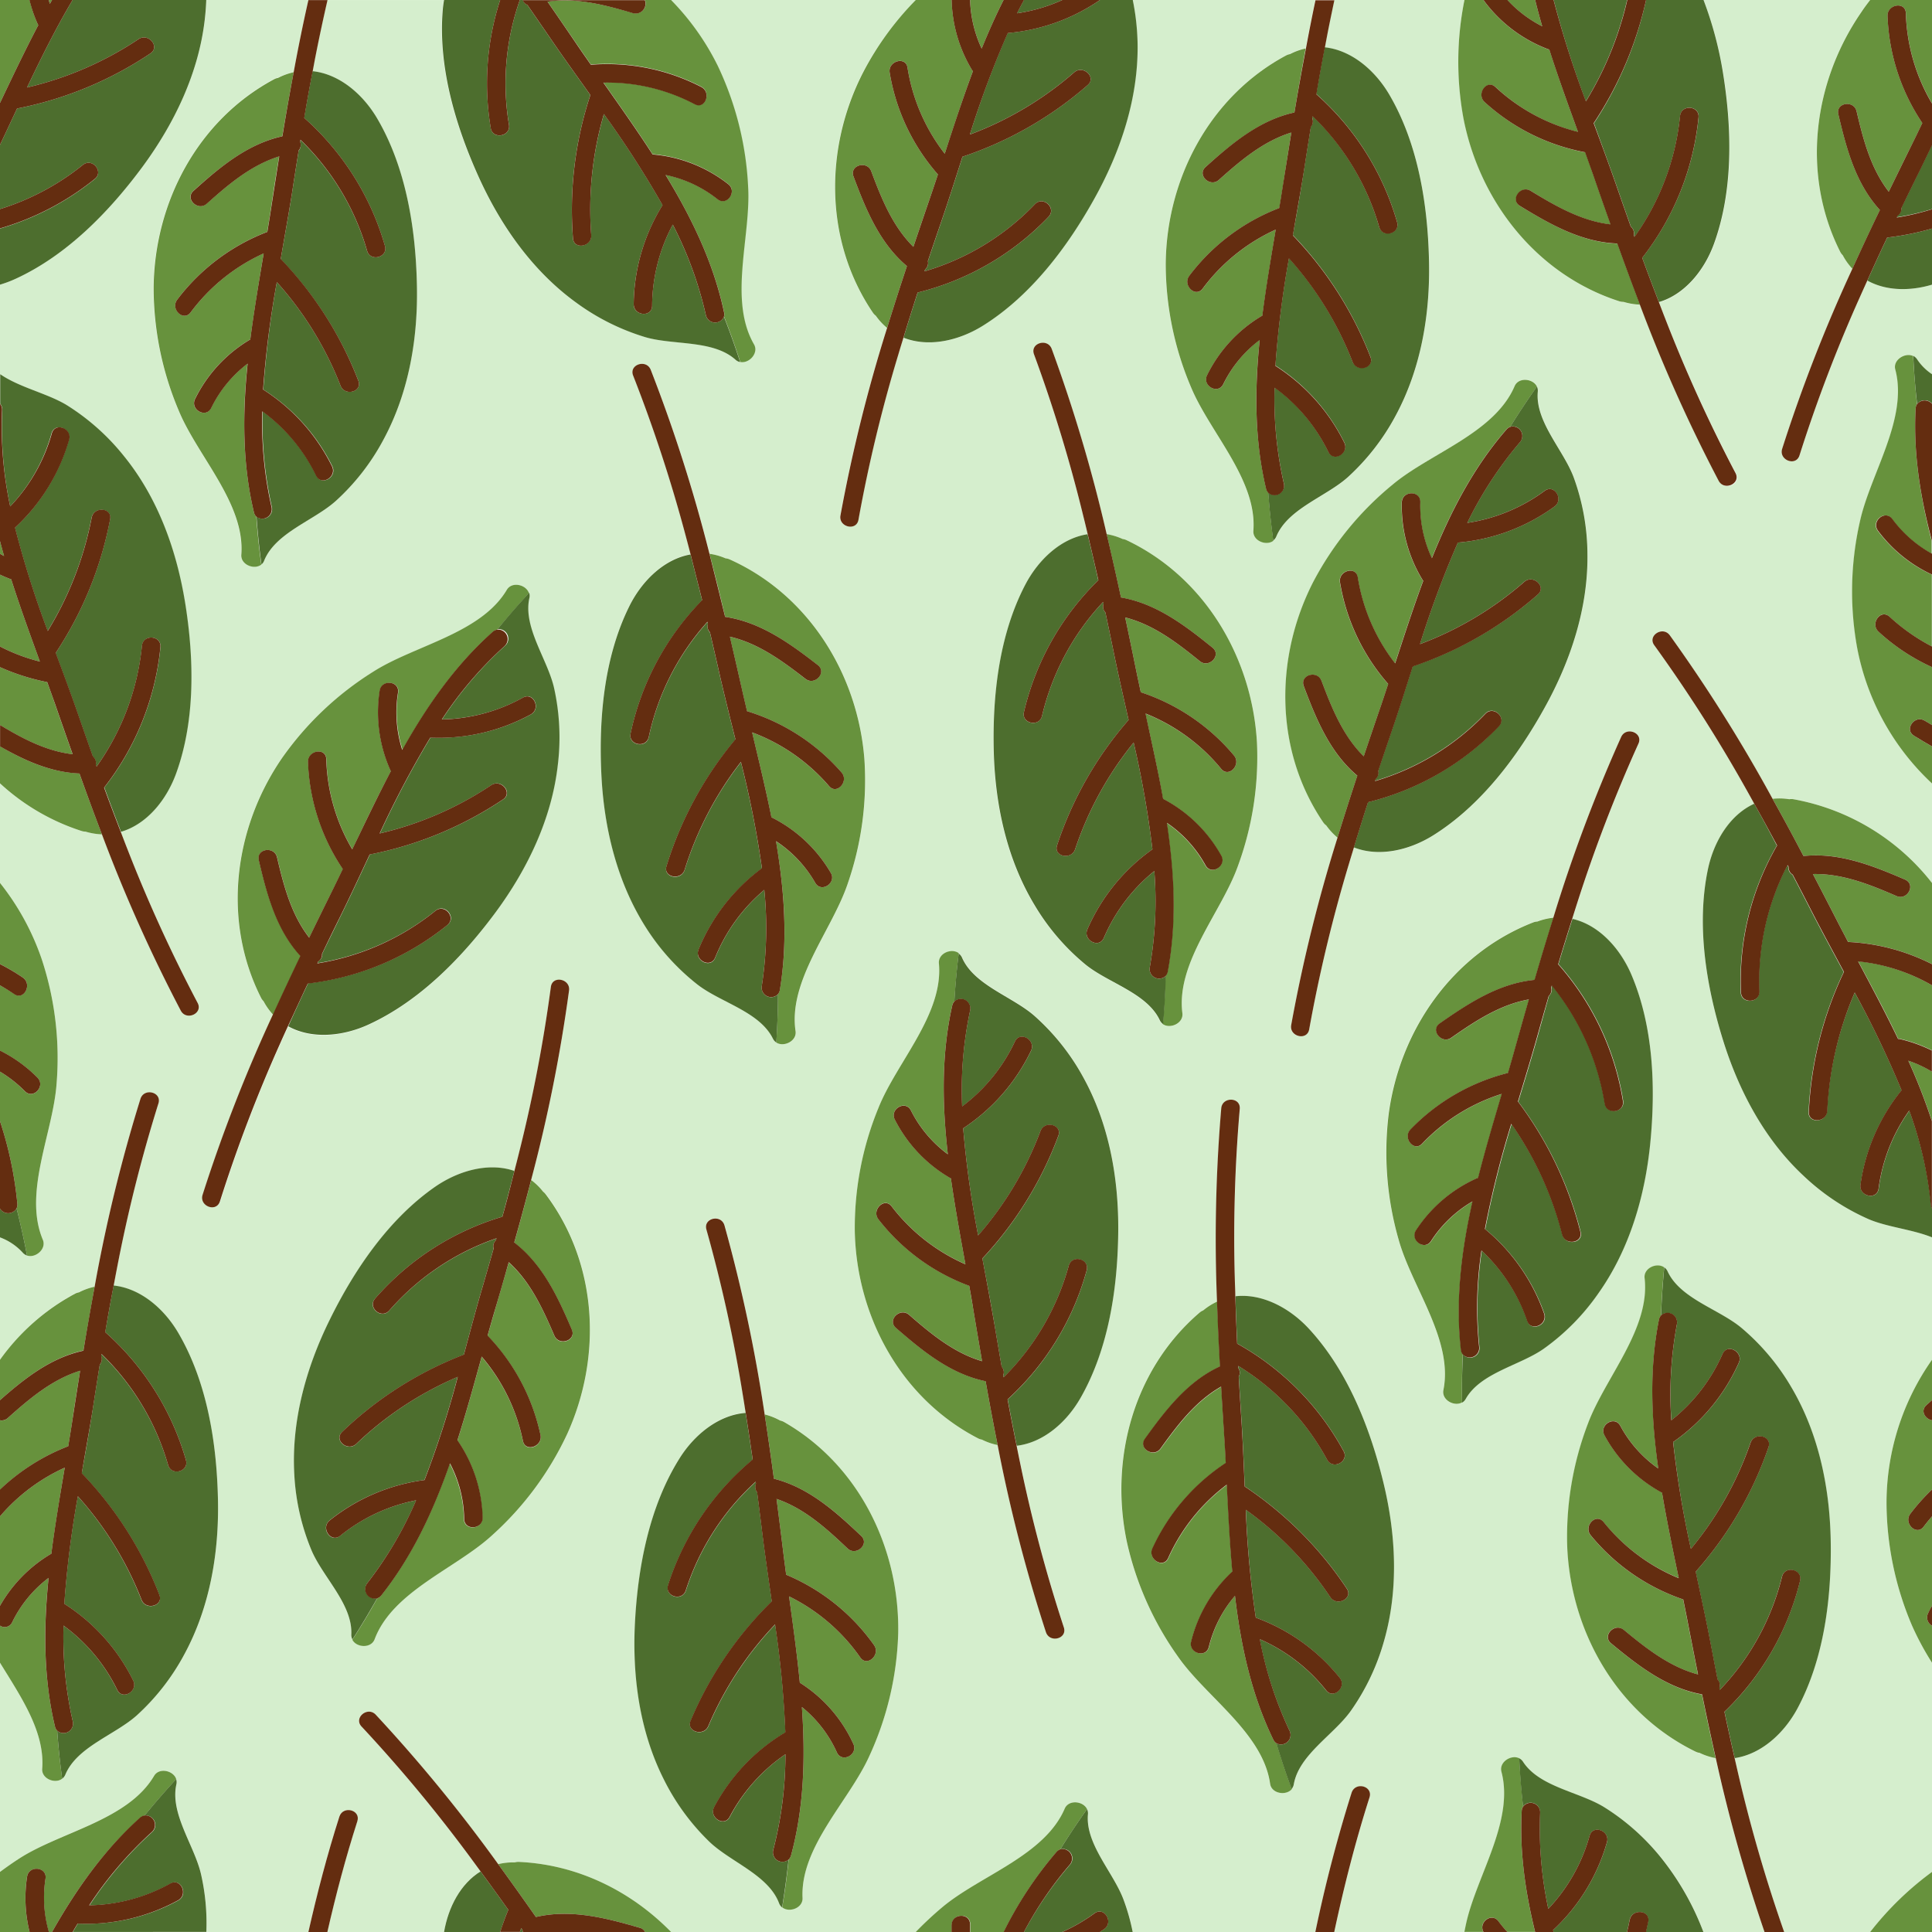 <svg id="Layer_1" data-name="Layer 1" xmlns="http://www.w3.org/2000/svg" viewBox="0 0 500 500"><defs><style>.cls-1{fill:#d5eecd;}.cls-2{fill:#67923d;}.cls-3{fill:#4d6e2e;}.cls-4{fill:#642d10;}</style></defs><path class="cls-1" d="M444,455a16.19,16.19,0,0,1-4.11-1.31,3.29,3.29,0,0,1-1-.3c-20.12-9.79-32.19-30.65-33.24-52.72a81.87,81.87,0,0,1,5.32-32.11c4.41-11.89,16.22-24.6,14.69-37.74-.3-2.6,3.18-4.12,5.07-2.78a2.4,2.4,0,0,1,.85,1c3.24,7.07,13.22,9.76,19.08,14.61A59,59,0,0,1,463.56,359c7.11,12,10,26.1,10.21,39.93.23,14.48-1.66,30.24-8.58,43.18-3.52,6.57-9.47,11.94-16.27,12.91.34,1.47.67,2.93,1,4.39A388.06,388.06,0,0,0,461.74,500H484a80.68,80.68,0,0,1,16-15.55V430.31a73,73,0,0,1-5.22-9.72,81.61,81.61,0,0,1-6.55-31.87A64.41,64.41,0,0,1,500,351.91V320.23c-5.2-2.11-11.66-2.65-16.51-4.75a58.88,58.88,0,0,1-16.72-11.14c-10.18-9.54-16.89-22.28-21-35.5C441.54,255,439,239.35,442,225c1.54-7.3,5.75-14.11,12-17-.73-1.31-1.45-2.62-2.19-3.93A384.87,384.87,0,0,0,428.12,167c-1.83-2.5,2.21-5.08,4-2.6a402.32,402.32,0,0,1,26.6,42.32,16.18,16.18,0,0,1,4.32.11,3.2,3.2,0,0,1,1.07,0A58.71,58.71,0,0,1,500,228.5V202.76a64.35,64.35,0,0,1-19.34-35.16,81.74,81.74,0,0,1,.7-32.53c2.68-12.4,12.56-26.66,9.18-39.45-.67-2.53,2.56-4.53,4.62-3.48a2.56,2.56,0,0,1,1,.9A13.73,13.73,0,0,0,500,96.86V73.67c-5.75,1.71-11.89,1.63-16.73-1.06-.62,1.37-1.24,2.74-1.85,4.11a383.27,383.27,0,0,0-15.7,41.13c-.92,3-5.4,1.24-4.49-1.69a401.81,401.81,0,0,1,18.17-46.6,16.16,16.16,0,0,1-2.5-3.51,3.38,3.38,0,0,1-.64-.86c-10.09-20-7.08-43.88,5.44-62.09C482.42,2,483.18,1,484,0H440.87A95.08,95.08,0,0,1,446,19.15c2.28,14.3,2.65,30.17-2.37,44-2.55,7-7.67,13.17-14.26,15.1.54,1.4,1.07,2.81,1.62,4.2a384.78,384.78,0,0,0,18.27,40.06c1.45,2.73-2.91,4.72-4.36,2a401.55,401.55,0,0,1-20.41-45.63,16.79,16.79,0,0,1-4.26-.71,3.45,3.45,0,0,1-1.07-.15c-21.3-6.83-36.22-25.77-40.39-47.47A80.91,80.91,0,0,1,379,0H345.3c-.55,2.61-1.1,5.23-1.62,7.85-.29,1.48-.56,3-.84,4.43,6.83.71,13,5.84,16.75,12.28,7.42,12.66,9.92,28.33,10.25,42.81.31,13.83-2,28-8.66,40.3a59.3,59.3,0,0,1-12.34,15.86c-5.67,5.07-15.54,8.14-18.5,15.33a2.43,2.43,0,0,1-.81,1.06c-1.84,1.4-5.38,0-5.18-2.59,1-13.18-11.26-25.43-16.13-37.15a81.61,81.61,0,0,1-6.55-31.87c.19-22.1,11.45-43.41,31.17-54a3.6,3.6,0,0,1,1-.34,16.35,16.35,0,0,1,4.07-1.46Q339.1,6.26,340.41,0H293.16a62.26,62.26,0,0,1,1.2,11.46c.19,14-4.35,27.61-11.05,39.71-7,12.66-16.52,25.38-29,33.14-6.33,4-14.15,5.63-20.53,3.09-.44,1.44-.89,2.87-1.31,4.31a381.6,381.6,0,0,0-10.33,42.8c-.53,3-5.2,1.92-4.66-1.11a401,401,0,0,1,12.07-48.53,15.86,15.86,0,0,1-2.92-3.16,3.49,3.49,0,0,1-.75-.78c-12.56-18.51-12.63-42.62-2.53-62.27A77.92,77.92,0,0,1,237,0H173.68a66.13,66.13,0,0,1,12,17.06,81.91,81.91,0,0,1,7.86,31.58c.67,12.67-5.12,29,1.5,40.47,1.31,2.27-1.29,5-3.55,4.57a2.5,2.5,0,0,1-1.19-.6c-5.78-5.21-16-3.72-23.31-5.84a59.09,59.09,0,0,1-18-9c-11.29-8.2-19.53-20-25.22-32.6-6-13.2-10.47-28.42-9.25-43,.07-.88.19-1.76.34-2.63H84.72q-1.59,7-3,14c-.29,1.47-.56,2.95-.84,4.43,6.83.71,13,5.84,16.75,12.28,7.42,12.65,9.92,28.33,10.25,42.81.32,13.82-2,28-8.66,40.29a58.59,58.59,0,0,1-12.34,15.86c-5.66,5.07-15.53,8.15-18.49,15.34a2.56,2.56,0,0,1-.82,1.05c-1.83,1.41-5.38,0-5.17-2.58,1-13.19-11.27-25.44-16.14-37.15a81.62,81.62,0,0,1-6.55-31.88c.19-22.09,11.45-43.4,31.18-54a2.92,2.92,0,0,1,1-.34A16.18,16.18,0,0,1,76,18.7C77.15,12.44,78.41,6.21,79.81,0H53.4c-.06,1.68-.19,3.35-.38,5-1.6,13.86-7.84,26.83-16,38C28.41,54.65,17.37,66.05,4,72.17a30.48,30.48,0,0,1-4,1.5V96.86c5,3.44,12.14,4.89,17.11,7.93a58.85,58.85,0,0,1,15,13.37c8.75,10.87,13.6,24.42,15.79,38.08,2.28,14.3,2.64,30.17-2.37,43.95-2.55,7-7.67,13.17-14.26,15.1.54,1.4,1.07,2.81,1.62,4.2a384.78,384.78,0,0,0,18.27,40.06c1.45,2.73-2.91,4.72-4.36,2a401.55,401.55,0,0,1-20.41-45.63,16.79,16.79,0,0,1-4.26-.71,3.45,3.45,0,0,1-1.07-.15A56.7,56.7,0,0,1,0,202.76V228.5a65.8,65.8,0,0,1,10.78,19.68,81.54,81.54,0,0,1,3.86,32.31c-.91,12.66-8.69,28.16-3.56,40.34,1,2.42-1.91,4.85-4.09,4.1a2.55,2.55,0,0,1-1.11-.75A15,15,0,0,0,0,320.23v31.68a56.8,56.8,0,0,1,19.41-17.16,3.4,3.4,0,0,1,1-.34A16.15,16.15,0,0,1,24.49,333a402.55,402.55,0,0,1,11.85-48.57c.94-2.93,5.59-1.75,4.65,1.19a386.53,386.53,0,0,0-10.75,42.7c-.29,1.47-.56,3-.84,4.42,6.83.71,13,5.84,16.75,12.28,7.42,12.66,9.92,28.33,10.25,42.81.32,13.83-2,28-8.66,40.3A58.9,58.9,0,0,1,35.4,443.94c-5.67,5.07-15.53,8.14-18.49,15.33a2.53,2.53,0,0,1-.82,1.06c-1.83,1.4-5.38,0-5.17-2.59.74-9.59-5.56-18.68-10.92-27.43v54.14c1.75-1.29,3.52-2.54,5.35-3.7,10.71-6.8,27.8-9.78,34.53-21.16,1.33-2.25,5-1.35,5.73.85a2.58,2.58,0,0,1,.06,1.33c-1.7,7.59,4.61,15.77,6.35,23.17A56.84,56.84,0,0,1,53.4,500H79.81c2.26-10,4.87-20,8-29.86.94-2.93,5.59-1.76,4.65,1.19-3,9.47-5.56,19-7.76,28.67h30.2c1.11-6.48,4.3-12.51,9.45-15.68l-2.66-3.63a384.34,384.34,0,0,0-28.14-33.86c-2.12-2.25,1.56-5.31,3.67-3.07a400.59,400.59,0,0,1,31.69,38.68,16.44,16.44,0,0,1,4.28-.45,3.34,3.34,0,0,1,1.07-.13c15.22.68,29.05,7.56,39.4,18.14H237a90,90,0,0,1,7-6.52c9.76-8.11,26.33-13.25,31.55-25.4,1-2.41,4.81-2,5.79.12a2.54,2.54,0,0,1,.23,1.31c-.72,7.74,6.59,15.05,9.25,22.17a54.39,54.39,0,0,1,2.35,8.32h47.25a369.58,369.58,0,0,1,9.37-36c.94-2.93,5.59-1.76,4.65,1.19-3.67,11.49-6.62,23.11-9.13,34.84H379c.13-.68.27-1.35.41-2,2.68-12.4,12.56-26.66,9.18-39.45-.67-2.53,2.56-4.53,4.62-3.48a2.49,2.49,0,0,1,1,.9c4.21,6.54,14.47,7.78,21,11.75a58.85,58.85,0,0,1,15,13.37A70.58,70.58,0,0,1,440.87,500h15.79A407.79,407.79,0,0,1,444,455ZM339.89,150.58a81.58,81.58,0,0,1,20.59-25.21c9.74-8.12,26.31-13.27,31.52-25.43,1-2.4,4.81-2,5.78.11a2.46,2.46,0,0,1,.23,1.31c-.71,7.75,6.61,15,9.28,22.17a58.71,58.71,0,0,1,3.57,19.77c.2,13.95-4.31,27.61-11,39.72-7,12.67-16.49,25.4-28.93,33.18-6.32,4-14.15,5.64-20.53,3.11-.44,1.44-.88,2.87-1.31,4.31a386,386,0,0,0-10.28,42.81c-.53,3-5.19,1.93-4.66-1.1a399.74,399.74,0,0,1,12-48.55,16.2,16.2,0,0,1-2.93-3.16,3.21,3.21,0,0,1-.74-.77C329.91,194.34,329.81,170.24,339.89,150.58Zm-74.54.73c3.45-6.61,9.34-12,16.13-13.09-.35-1.46-.69-2.92-1.06-4.37A383.88,383.88,0,0,0,267.6,91.73c-1.08-2.9,3.5-4.29,4.58-1.41a398.11,398.11,0,0,1,14.22,47.92,16.27,16.27,0,0,1,4.13,1.26,3.54,3.54,0,0,1,1,.29c20.22,9.58,32.5,30.32,33.78,52.38a81.81,81.81,0,0,1-5,32.16c-4.29,11.94-16,24.77-14.3,37.89.33,2.6-3.14,4.15-5.05,2.84a2.56,2.56,0,0,1-.86-1c-3.31-7-13.31-9.62-19.22-14.41a58.7,58.7,0,0,1-13.1-15.24c-7.24-11.92-10.27-26-10.63-39.82C256.83,180.09,258.56,164.32,265.35,151.31ZM57,310.91c-.92,3-5.4,1.25-4.49-1.69a401,401,0,0,1,18.17-46.59,16.16,16.16,0,0,1-2.5-3.51,3.44,3.44,0,0,1-.64-.87c-10.09-20-7.08-43.88,5.43-62.08a81.72,81.72,0,0,1,23.66-22.35c10.71-6.8,27.8-9.78,34.53-21.17,1.33-2.25,5-1.35,5.73.86a2.68,2.68,0,0,1,.06,1.33c-1.71,7.58,4.61,15.76,6.35,23.17a58.86,58.86,0,0,1,1,20.07c-1.6,13.86-7.84,26.83-16,38-8.58,11.67-19.62,23.07-33,29.18-6.78,3.11-14.76,3.78-20.76.45-.62,1.37-1.25,2.73-1.85,4.1A384.9,384.9,0,0,0,57,310.91Zm89.77,60.31a81.66,81.66,0,0,1-19.42,26.12C118,405.89,101.65,411.8,97,424.17c-.92,2.46-4.71,2.21-5.78.16a2.52,2.52,0,0,1-.29-1.3c.36-7.77-7.29-14.73-10.28-21.72a58.9,58.9,0,0,1-4.47-19.59c-.83-13.92,3.06-27.78,9.19-40.18,6.42-13,15.31-26.12,27.39-34.46,6.14-4.23,13.88-6.29,20.37-4,.37-1.46.75-2.91,1.11-4.37a386.15,386.15,0,0,0,8.32-43.23c.39-3.07,5.1-2.16,4.71.89a400.28,400.28,0,0,1-9.8,49,16.2,16.2,0,0,1,3.07,3,3.61,3.61,0,0,1,.78.74C154.73,327,155.92,351.12,146.75,371.22Zm16.11-214.39c3.31-6.68,9.09-12.23,15.85-13.42-.38-1.45-.76-2.91-1.15-4.36a385,385,0,0,0-13.7-41.84c-1.15-2.87,3.41-4.36,4.55-1.51a402.37,402.37,0,0,1,15.22,47.62,16.24,16.24,0,0,1,4.15,1.18,3.26,3.26,0,0,1,1.05.27c20.41,9.15,33.13,29.62,34.87,51.65a81.69,81.69,0,0,1-4.31,32.26c-4,12-15.44,25.1-13.5,38.18.39,2.59-3,4.21-5,2.94a2.51,2.51,0,0,1-.88-1c-3.46-7-13.52-9.35-19.53-14a58.73,58.73,0,0,1-13.41-15c-7.49-11.77-10.81-25.77-11.46-39.59C154.94,185.78,156.34,170,162.86,156.83Zm69.57,266a81.52,81.52,0,0,1-7.51,31.67c-5.22,11.56-17.87,23.43-17.24,36.64.12,2.62-3.46,3.89-5.26,2.43a2.58,2.58,0,0,1-.78-1.08c-2.74-7.27-12.51-10.64-18-15.88a58.94,58.94,0,0,1-11.86-16.23c-6.27-12.46-8.17-26.72-7.44-40.54.76-14.46,3.73-30.05,11.53-42.48,4-6.32,10.26-11.26,17.11-11.77-.23-1.48-.46-3-.71-4.45a383.92,383.92,0,0,0-9.45-43c-.85-3,3.83-4,4.68-1.05A402.78,402.78,0,0,1,197.87,366a16.29,16.29,0,0,1,4,1.58,3.55,3.55,0,0,1,1,.37C222.29,379.11,232.9,400.75,232.43,422.84Zm47.26-61.18c-3.68,6.49-9.76,11.7-16.58,12.5.3,1.48.59,2.95.9,4.42a383.3,383.3,0,0,0,11.31,42.55c1,2.93-3.66,4.16-4.63,1.25A401.86,401.86,0,0,1,258.19,374a16,16,0,0,1-4.08-1.41,3.2,3.2,0,0,1-1-.33c-19.87-10.29-31.41-31.45-31.89-53.54a81.64,81.64,0,0,1,6.13-32C232,275,244.17,262.54,243,249.37c-.24-2.61,3.29-4,5.14-2.66a2.58,2.58,0,0,1,.83,1c3.05,7.15,13,10.09,18.7,15.09a59,59,0,0,1,12.54,15.69c6.81,12.18,9.33,26.35,9.2,40.18C289.24,333.2,286.94,348.91,279.69,361.66Zm78.51,63a58.85,58.85,0,0,1-8.62,18.15c-4.44,6.17-13.41,11.3-14.75,19a2.53,2.53,0,0,1-.57,1.21c-1.49,1.76-5.25,1.18-5.61-1.41-1.85-13.1-16.49-22.4-23.77-32.79a81.69,81.69,0,0,1-13.28-29.71c-4.58-21.62,1.81-44.86,18.8-59.42a3.2,3.2,0,0,1,.92-.56,16.34,16.34,0,0,1,3.65-2.3,399.21,399.21,0,0,1,1.1-50c.28-3.06,5.07-2.92,4.79.16a385.06,385.06,0,0,0-1.28,44c0,1.5.09,3,.13,4.5,6.83-.77,13.94,2.91,19,8.38,10,10.76,15.8,25.52,19.24,39.59C361.26,396.87,362,411.24,358.2,424.66ZM379.3,362a2.52,2.52,0,0,1-.94.95c-2,1.17-5.34-.62-4.83-3.19,2.6-13-8.13-26.6-11.55-38.81a81.76,81.76,0,0,1-2.67-32.44c2.84-21.91,16.58-41.71,37.43-49.82a3.24,3.24,0,0,1,1.06-.22,16.5,16.5,0,0,1,4.21-1,399.66,399.66,0,0,1,17.6-46.78c1.29-2.8,5.76-1.08,4.47,1.73a385.49,385.49,0,0,0-15.8,41.1c-.46,1.43-.91,2.86-1.36,4.29,6.69,1.53,12.18,7.36,15.15,14.2,5.84,13.46,6.44,29.32,5,43.73-1.35,13.77-5.38,27.59-13.45,39A58.61,58.61,0,0,1,399.5,349C393.27,353.34,383.1,355.21,379.3,362Z"/><path class="cls-2" d="M13.47,0h-.85c.09.33.18.66.28,1Z"/><path class="cls-2" d="M9.75,6.22A37.28,37.28,0,0,1,7.66,0H0V26.65C3.2,19.93,6.42,13.14,9.91,6.5A2.54,2.54,0,0,1,9.75,6.22Z"/><path class="cls-3" d="M37,43C45.18,31.84,51.42,18.87,53,5c.19-1.66.32-3.33.38-5H18.79C14.46,7.28,10.64,15,7,22.64A88,88,0,0,0,35.86,10.13c2.55-1.7,5.63,2,3.07,3.69A94.52,94.52,0,0,1,4.41,28.09Q2.21,32.83,0,37.49V54.11A64.88,64.88,0,0,0,21.46,42.67c2.41-1.93,5.47,1.76,3.06,3.68A70.14,70.14,0,0,1,0,59.15V73.67a30.48,30.48,0,0,0,4-1.5C17.37,66.05,28.41,54.65,37,43Z"/><path class="cls-4" d="M21.46,42.67A64.88,64.88,0,0,1,0,54.11v5a70.14,70.14,0,0,0,24.52-12.8C26.93,44.43,23.87,40.74,21.46,42.67Z"/><path class="cls-4" d="M38.93,13.82c2.56-1.71-.52-5.39-3.07-3.69A88,88,0,0,1,7,22.64C10.64,15,14.46,7.28,18.79,0H13.47L12.9,1c-.1-.32-.19-.65-.28-1h-5A37.28,37.28,0,0,0,9.75,6.22a2.54,2.54,0,0,0,.16.28C6.42,13.14,3.2,19.93,0,26.65V37.49q2.21-4.66,4.41-9.4A94.52,94.52,0,0,0,38.93,13.82Z"/><path class="cls-2" d="M476.26,65.19a3.38,3.38,0,0,0,.64.86,16.16,16.16,0,0,0,2.5,3.51c2.31-5.09,4.7-10.16,7.12-15.21-6.27-6.85-8.66-15.86-10.75-24.78-.71-3,4-3.74,4.73-.75,1.74,7.43,3.68,14.8,8.32,20.79q3-6.22,6.1-12.45c.87-1.75,1.73-3.54,2.58-5.32a53.08,53.08,0,0,1-9-27.71c-.1-3,4.63-3.82,4.74-.74A48.78,48.78,0,0,0,500,26.75l.05-.1V0H484c-.78,1-1.54,2-2.26,3.1C469.18,21.31,466.17,45.22,476.26,65.19Z"/><path class="cls-3" d="M492.09,53.74a2.15,2.15,0,0,1-1,2l-.22.48A66.74,66.74,0,0,0,500,54.11V37.49q-1.62,3.4-3.25,6.74Q494.4,49,492.09,53.74Z"/><path class="cls-3" d="M488.4,61.48c-1.75,3.7-3.45,7.41-5.13,11.13,4.84,2.69,11,2.77,16.73,1.06V59.15a72.06,72.06,0,0,1-11.57,2.33Z"/><path class="cls-4" d="M493.23,3.39c-.11-3.08-4.84-2.3-4.74.74a53.08,53.08,0,0,0,9,27.71c-.85,1.78-1.71,3.57-2.58,5.32q-3.07,6.23-6.1,12.45c-4.64-6-6.58-13.36-8.32-20.79-.7-3-5.44-2.26-4.73.75,2.09,8.92,4.48,17.93,10.75,24.78-2.42,5-4.81,10.12-7.12,15.21a401.81,401.81,0,0,0-18.17,46.6c-.91,2.93,3.57,4.64,4.49,1.69a383.27,383.27,0,0,1,15.7-41.13c.61-1.37,1.23-2.74,1.85-4.11,1.68-3.72,3.38-7.43,5.13-11.13h0A72.06,72.06,0,0,0,500,59.15v-5a66.74,66.74,0,0,1-9.11,2.15l.22-.48a2.15,2.15,0,0,0,1-2q2.31-4.77,4.66-9.51,1.63-3.33,3.25-6.74V26.65l-.05.1A48.78,48.78,0,0,1,493.23,3.39Z"/><path class="cls-2" d="M327.66,126.42c-3-12.61-3-25.55-1.65-38.47a31.82,31.82,0,0,0-9.41,11.47c-1.37,2.77-5.56.43-4.19-2.33a36.69,36.69,0,0,1,14-15.24c.1-.06.2-.09.29-.14,1-7.48,2.23-14.92,3.47-22.29a48.66,48.66,0,0,0-18.91,15.27c-1.86,2.46-5.29-.89-3.45-3.33A52.93,52.93,0,0,1,331.1,53.84c.32-2,.65-3.91.94-5.84q1.05-6.86,2.15-13.7c-7.24,2.24-13.05,7.17-18.74,12.25-2.29,2.05-5.75-1.26-3.45-3.32,6.83-6.11,14-12.12,23-14.13q1.37-8.3,2.9-16.56A16.35,16.35,0,0,0,333.86,14a3.6,3.6,0,0,0-1,.34c-19.72,10.56-31,31.87-31.17,54a81.61,81.61,0,0,0,6.55,31.87c4.87,11.72,17.16,24,16.13,37.15-.2,2.61,3.34,4,5.18,2.59q-.84-6.19-1.3-12.43A2.28,2.28,0,0,1,327.66,126.42Z"/><path class="cls-3" d="M340.68,24.36a70,70,0,0,1,20.88,33.1c.87,2.95-3.76,4.22-4.63,1.26A64.86,64.86,0,0,0,339.7,30l-.09.52a2.19,2.19,0,0,1-.37,2.24q-.84,5.22-1.65,10.46c-.88,5.78-1.94,11.67-3,17.62a94.37,94.37,0,0,1,20.08,31.49c1.12,2.86-3.51,4.11-4.63,1.26a88,88,0,0,0-16.47-26.81,260.09,260.09,0,0,0-3.5,27.82,49.62,49.62,0,0,1,17.82,19.86c1.36,2.75-2.75,5.21-4.12,2.44a45,45,0,0,0-13.91-16.65,98.32,98.32,0,0,0,2.41,24.87,2.46,2.46,0,0,1-4.06,2.33q.47,6.24,1.3,12.43a2.43,2.43,0,0,0,.81-1.06c3-7.19,12.83-10.26,18.5-15.33a59.3,59.3,0,0,0,12.34-15.86c6.64-12.27,9-26.47,8.66-40.3-.33-14.48-2.83-30.15-10.25-42.81-3.77-6.44-9.92-11.57-16.75-12.28q-1.14,6-2.18,12.06Z"/><path class="cls-4" d="M335,29.1c-9.07,2-16.2,8-23,14.13-2.3,2.06,1.16,5.37,3.45,3.32,5.69-5.08,11.5-10,18.74-12.25Q333.1,41.14,332,48c-.29,1.93-.62,3.89-.94,5.84a52.93,52.93,0,0,0-23.27,17.52c-1.84,2.44,1.59,5.79,3.45,3.33a48.66,48.66,0,0,1,18.91-15.27c-1.24,7.37-2.51,14.81-3.47,22.29-.09.05-.19.08-.29.14a36.69,36.69,0,0,0-14,15.24c-1.37,2.76,2.82,5.1,4.19,2.33A31.82,31.82,0,0,1,326,88c-1.3,12.92-1.36,25.86,1.65,38.47a2.28,2.28,0,0,0,.57,1.07,2.46,2.46,0,0,0,4.06-2.33,98.32,98.32,0,0,1-2.41-24.87,45,45,0,0,1,13.91,16.65c1.37,2.77,5.48.31,4.12-2.44a49.62,49.62,0,0,0-17.82-19.86,260.09,260.09,0,0,1,3.5-27.82,88,88,0,0,1,16.47,26.81c1.12,2.85,5.75,1.6,4.63-1.26a94.37,94.37,0,0,0-20.08-31.49c1-6,2.1-11.84,3-17.62q.81-5.23,1.65-10.46a2.19,2.19,0,0,0,.37-2.24l.09-.52a64.86,64.86,0,0,1,17.23,28.68c.87,3,5.5,1.69,4.63-1.26a70,70,0,0,0-20.88-33.1l0,0q1-6,2.18-12.06c.28-1.48.55-2.95.84-4.43.52-2.62,1.07-5.24,1.62-7.85h-4.89q-1.32,6.26-2.48,12.54Q336.39,20.79,335,29.1Z"/><path class="cls-2" d="M329.53,450.2c-5.67-11.66-8.4-24.31-9.92-37.21a32,32,0,0,0-6.72,13.23c-.74,3-5.33,1.62-4.59-1.37A36.63,36.63,0,0,1,318.71,407a1.57,1.57,0,0,1,.25-.2c-.68-7.51-1-15.05-1.43-22.52a48.64,48.64,0,0,0-15.17,19c-1.28,2.8-5.35.26-4.09-2.51a53,53,0,0,1,19-22.13c-.11-2-.21-3.95-.34-5.91q-.47-6.92-.86-13.83c-6.59,3.74-11.2,9.81-15.66,16-1.79,2.5-5.89,0-4.08-2.5,5.35-7.43,11-14.85,19.44-18.76-.31-5.6-.57-11.2-.75-16.8a16.34,16.34,0,0,0-3.65,2.3,3.2,3.2,0,0,0-.92.56c-17,14.56-23.38,37.8-18.8,59.42a81.69,81.69,0,0,0,13.28,29.71c7.28,10.39,21.92,19.69,23.77,32.79.36,2.59,4.12,3.17,5.61,1.41-1.44-3.91-2.75-7.87-3.95-11.85A2.28,2.28,0,0,1,329.53,450.2Z"/><path class="cls-3" d="M338.72,343.85c-5.07-5.47-12.18-9.15-19-8.38.13,4.09.28,8.17.48,12.25h0a70,70,0,0,1,27.53,27.82c1.48,2.7-2.76,4.94-4.25,2.23a64.75,64.75,0,0,0-23-24.28c0,.17,0,.35,0,.53a2.15,2.15,0,0,1,.12,2.26c.21,3.52.42,7,.65,10.57.39,5.83.63,11.81.89,17.84a94.64,94.64,0,0,1,26.41,26.42c1.71,2.56-2.55,4.77-4.25,2.23a87.79,87.79,0,0,0-21.87-22.62A259.54,259.54,0,0,0,325,418.65a49.58,49.58,0,0,1,21.68,15.54c1.92,2.39-1.56,5.69-3.49,3.28a45.05,45.05,0,0,0-17.18-13.26A98.54,98.54,0,0,0,333.77,448a2.46,2.46,0,0,1-3.46,3.15c1.2,4,2.51,7.94,3.95,11.85a2.53,2.53,0,0,0,.57-1.21c1.34-7.66,10.31-12.79,14.75-19a58.85,58.85,0,0,0,8.62-18.15c3.84-13.42,3.06-27.79-.24-41.22C354.52,369.37,348.69,354.61,338.72,343.85Z"/><path class="cls-4" d="M296.28,372.35c-1.81,2.51,2.29,5,4.08,2.5,4.46-6.19,9.07-12.26,15.66-16q.41,6.91.86,13.83c.13,2,.23,3.93.34,5.91a53,53,0,0,0-19,22.13c-1.26,2.77,2.81,5.31,4.09,2.51a48.64,48.64,0,0,1,15.17-19c.38,7.47.75,15,1.43,22.52a1.57,1.57,0,0,0-.25.2,36.63,36.63,0,0,0-10.41,17.9c-.74,3,3.85,4.37,4.59,1.37A32,32,0,0,1,319.61,413c1.52,12.9,4.25,25.55,9.92,37.21a2.28,2.28,0,0,0,.78.93,2.46,2.46,0,0,0,3.46-3.15,98.54,98.54,0,0,1-7.72-23.77,45.05,45.05,0,0,1,17.18,13.26c1.93,2.41,5.41-.89,3.49-3.28A49.58,49.58,0,0,0,325,418.65a259.54,259.54,0,0,1-2.59-27.92,87.79,87.79,0,0,1,21.87,22.62c1.7,2.54,6,.33,4.25-2.23a94.64,94.64,0,0,0-26.41-26.42c-.26-6-.5-12-.89-17.84-.23-3.53-.44-7.05-.65-10.57a2.15,2.15,0,0,0-.12-2.26c0-.18,0-.36,0-.53a64.75,64.75,0,0,1,23,24.28c1.49,2.71,5.73.47,4.25-2.23a70,70,0,0,0-27.53-27.82h0c-.2-4.08-.35-8.16-.48-12.25,0-1.5-.1-3-.13-4.5a385.06,385.06,0,0,1,1.28-44c.28-3.08-4.51-3.22-4.79-.16a399.21,399.21,0,0,0-1.1,50c.18,5.6.44,11.2.75,16.8C307.3,357.5,301.63,364.92,296.28,372.35Z"/><path class="cls-2" d="M65.72,132.59c-3-12.62-3-25.55-1.66-38.48a32,32,0,0,0-9.41,11.47c-1.37,2.78-5.55.43-4.19-2.32A36.65,36.65,0,0,1,64.49,88a1.83,1.83,0,0,1,.28-.14c1-7.48,2.23-14.93,3.47-22.3A48.6,48.6,0,0,0,49.33,80.86c-1.86,2.46-5.29-.9-3.45-3.33A53,53,0,0,1,69.16,60c.32-1.95.64-3.91.94-5.85q1-6.85,2.14-13.69c-7.24,2.24-13,7.17-18.74,12.25-2.29,2.05-5.75-1.27-3.45-3.32,6.83-6.11,14-12.12,23-14.13Q74.44,27,76,18.7a16.18,16.18,0,0,0-4.06,1.47,2.92,2.92,0,0,0-1,.34c-19.73,10.56-31,31.87-31.18,54a81.62,81.62,0,0,0,6.55,31.88c4.87,11.71,17.16,24,16.14,37.15-.21,2.61,3.34,4,5.17,2.58q-.84-6.2-1.29-12.42A2.16,2.16,0,0,1,65.72,132.59Z"/><path class="cls-3" d="M78.73,30.52a70,70,0,0,1,20.88,33.1c.87,3-3.76,4.23-4.62,1.26A64.85,64.85,0,0,0,77.75,36.21l-.09.52A2.17,2.17,0,0,1,77.29,39q-.84,5.22-1.64,10.46c-.89,5.78-2,11.67-3,17.61A94.57,94.57,0,0,1,92.74,98.53c1.12,2.87-3.51,4.12-4.62,1.26A87.93,87.93,0,0,0,71.64,73a259.77,259.77,0,0,0-3.5,27.82A49.56,49.56,0,0,1,86,120.67c1.36,2.74-2.75,5.21-4.12,2.44a44.9,44.9,0,0,0-13.91-16.65,98.78,98.78,0,0,0,2.41,24.87,2.46,2.46,0,0,1-4,2.33q.45,6.22,1.29,12.42A2.56,2.56,0,0,0,68.4,145c3-7.19,12.83-10.27,18.49-15.34a58.59,58.59,0,0,0,12.34-15.86c6.64-12.27,9-26.47,8.66-40.29-.33-14.48-2.83-30.16-10.25-42.81-3.77-6.44-9.92-11.57-16.75-12.28q-1.14,6-2.18,12.06Z"/><path class="cls-4" d="M73.08,35.27c-9.07,2-16.2,8-23,14.13-2.3,2.05,1.16,5.37,3.45,3.32,5.69-5.08,11.5-10,18.74-12.25q-1.09,6.84-2.14,13.69c-.3,1.94-.62,3.9-.94,5.85A53,53,0,0,0,45.88,77.53C44,80,47.47,83.32,49.33,80.86A48.6,48.6,0,0,1,68.24,65.58C67,73,65.73,80.4,64.77,87.88a1.83,1.83,0,0,0-.28.14,36.65,36.65,0,0,0-14,15.24c-1.36,2.75,2.82,5.1,4.19,2.32a32,32,0,0,1,9.41-11.47C62.76,107,62.7,120,65.72,132.59a2.16,2.16,0,0,0,.57,1.07,2.46,2.46,0,0,0,4-2.33,98.78,98.78,0,0,1-2.41-24.87,44.9,44.9,0,0,1,13.91,16.65c1.37,2.77,5.48.3,4.12-2.44a49.56,49.56,0,0,0-17.82-19.86A259.77,259.77,0,0,1,71.64,73a87.93,87.93,0,0,1,16.48,26.8c1.11,2.86,5.74,1.61,4.62-1.26A94.57,94.57,0,0,0,72.66,67c1-5.94,2.1-11.83,3-17.61q.8-5.24,1.64-10.46a2.17,2.17,0,0,0,.37-2.24l.09-.52A64.85,64.85,0,0,1,95,64.88c.86,3,5.49,1.7,4.62-1.26a70,70,0,0,0-20.88-33.1h0q1-6,2.18-12.06c.28-1.48.55-3,.84-4.43q1.39-7,3-14H79.81C78.41,6.21,77.15,12.44,76,18.7Q74.44,27,73.08,35.27Z"/><path class="cls-2" d="M163.89,3.4c-7.33-2.13-14.7-4.07-22.19-3q3.93,5.7,7.85,11.43c1.1,1.62,2.24,3.24,3.37,4.86a53,53,0,0,1,28.56,5.75c2.71,1.4,1.06,5.9-1.68,4.49a48.52,48.52,0,0,0-23.65-5.61c4.31,6.12,8.67,12.28,12.76,18.61h.32a36.67,36.67,0,0,1,19.23,7.69c2.43,1.89-.34,5.81-2.77,3.91a31.86,31.86,0,0,0-13.44-6.28C179,56.38,184.65,68,187.38,80.7a2.31,2.31,0,0,1,0,1.21c1.51,3.88,2.92,7.8,4.2,11.77,2.26.47,4.86-2.3,3.55-4.57-6.62-11.45-.83-27.8-1.5-40.47a81.91,81.91,0,0,0-7.86-31.58A66.13,66.13,0,0,0,173.68,0h-6.76A2.56,2.56,0,0,1,163.89,3.4Z"/><path class="cls-3" d="M123.83,45.67c5.69,12.61,13.93,24.4,25.22,32.6a59.09,59.09,0,0,0,18,9c7.3,2.12,17.53.63,23.31,5.84a2.5,2.5,0,0,0,1.19.6c-1.28-4-2.69-7.89-4.2-11.77a2.46,2.46,0,0,1-4.67-.35,98.38,98.38,0,0,0-8.57-23.47,45,45,0,0,0-5.35,21c0,3.09-4.81,2.64-4.77-.42a49.68,49.68,0,0,1,7.49-25.61,258.83,258.83,0,0,0-15.18-23.58A88.08,88.08,0,0,0,153,60.81c.23,3-4.49,3.93-4.72.86a94.71,94.71,0,0,1,4.5-37.08c-3.5-4.91-7-9.77-10.3-14.6q-3-4.36-6-8.72A2,2,0,0,1,135.32,0h-.79a64.85,64.85,0,0,0-2.8,32.29c.5,3.05-4.22,3.9-4.72.86A70,70,0,0,1,129.44,0H114.92c-.15.87-.27,1.75-.34,2.63C113.36,17.25,117.87,32.47,123.83,45.67Z"/><path class="cls-4" d="M127,33.15c.5,3,5.22,2.19,4.72-.86A64.85,64.85,0,0,1,134.53,0h-5.09A70,70,0,0,0,127,33.15Z"/><path class="cls-4" d="M136.49,1.27q3,4.35,6,8.72c3.3,4.83,6.8,9.69,10.3,14.6a94.71,94.71,0,0,0-4.5,37.08c.23,3.07,5,2.19,4.72-.86a88.08,88.08,0,0,1,3.27-31.3,258.83,258.83,0,0,1,15.18,23.58A49.68,49.68,0,0,0,164,78.7c0,3.06,4.73,3.51,4.77.42a45,45,0,0,1,5.35-21,98.38,98.38,0,0,1,8.57,23.47,2.46,2.46,0,0,0,4.67.35,2.31,2.31,0,0,0,0-1.21C184.65,68,179,56.38,172.25,45.29a31.86,31.86,0,0,1,13.44,6.28c2.43,1.9,5.2-2,2.77-3.91A36.67,36.67,0,0,0,169.23,40h-.32c-4.09-6.33-8.45-12.49-12.76-18.61A48.52,48.52,0,0,1,179.8,27c2.74,1.41,4.39-3.09,1.68-4.49a53,53,0,0,0-28.56-5.75c-1.13-1.62-2.27-3.24-3.37-4.86Q145.64,6.14,141.7.44c7.49-1.11,14.86.83,22.19,3a2.56,2.56,0,0,0,3-3.4h-31.6A2,2,0,0,0,136.49,1.27Z"/><path class="cls-2" d="M259.73,0h-8.66a31.69,31.69,0,0,0,3,12.58C255.79,8.3,257.66,4.09,259.73,0Z"/><path class="cls-2" d="M225.91,80.93a3.49,3.49,0,0,0,.75.78,15.86,15.86,0,0,0,2.92,3.16q2.47-8,5.13-16c-7.1-6-10.62-14.63-13.83-23.21-1.09-2.89,3.52-4.21,4.6-1.34,2.67,7.15,5.53,14.22,10.9,19.56q2.2-6.57,4.46-13.12c.64-1.86,1.26-3.74,1.89-5.61a53,53,0,0,1-12.48-26.34c-.49-3,4.11-4.38,4.61-1.34a48.66,48.66,0,0,0,9.64,22.31c2.33-7.1,4.67-14.29,7.29-21.35a2.93,2.93,0,0,1-.19-.26A36.72,36.72,0,0,1,246.29,0H237a77.92,77.92,0,0,0-13.59,18.66C213.28,38.31,213.35,62.42,225.91,80.93Z"/><path class="cls-3" d="M251,34.81a87.85,87.85,0,0,0,27-16.09c2.31-2,5.83,1.25,3.51,3.27A94.72,94.72,0,0,1,249.1,40.55c-1.84,5.75-3.65,11.45-5.55,17q-1.71,5-3.4,10a2.17,2.17,0,0,1-.71,2.16c-.05.17-.11.34-.16.5a64.77,64.77,0,0,0,28.58-17.38c2.15-2.22,5.65,1.05,3.51,3.27A69.94,69.94,0,0,1,237.5,75.7h0q-1.89,5.83-3.67,11.69c6.38,2.54,14.2.86,20.53-3.09,12.45-7.76,22-20.48,29-33.14,6.7-12.1,11.24-25.76,11.05-39.71A62.26,62.26,0,0,0,293.16,0h-8.49a49.65,49.65,0,0,1-23.88,8.54A257.75,257.75,0,0,0,251,34.81Z"/><path class="cls-3" d="M274.93,0H265c-.62,1.14-1.22,2.28-1.8,3.44A43.79,43.79,0,0,0,274.93,0Z"/><path class="cls-4" d="M251.79,18.43c-2.62,7.06-5,14.25-7.29,21.35a48.66,48.66,0,0,1-9.64-22.31c-.5-3-5.1-1.66-4.61,1.34a53,53,0,0,0,12.48,26.34c-.63,1.87-1.25,3.75-1.89,5.61q-2.25,6.56-4.46,13.12c-5.37-5.34-8.23-12.41-10.9-19.56-1.08-2.87-5.69-1.55-4.6,1.34,3.21,8.58,6.73,17.22,13.83,23.21q-2.66,8-5.13,16a401,401,0,0,0-12.07,48.53c-.54,3,4.13,4.15,4.66,1.11a381.6,381.6,0,0,1,10.33-42.8c.42-1.44.87-2.87,1.31-4.31q1.78-5.85,3.67-11.69h0a69.94,69.94,0,0,0,33.87-19.6c2.14-2.22-1.36-5.49-3.51-3.27a64.77,64.77,0,0,1-28.58,17.38c.05-.16.11-.33.16-.5a2.17,2.17,0,0,0,.71-2.16q1.68-5,3.4-10c1.9-5.53,3.71-11.23,5.55-17A94.72,94.72,0,0,0,281.51,22c2.32-2-1.2-5.28-3.51-3.27a87.85,87.85,0,0,1-27,16.09,257.75,257.75,0,0,1,9.83-26.27A49.65,49.65,0,0,0,284.67,0h-9.74a43.79,43.79,0,0,1-11.71,3.44c.58-1.16,1.18-2.3,1.8-3.44h-5.29c-2.07,4.09-3.94,8.3-5.67,12.58a31.69,31.69,0,0,1-3-12.58h-4.78a36.72,36.72,0,0,0,5.31,18.17A2.93,2.93,0,0,0,251.79,18.43Z"/><path class="cls-2" d="M378.72,30.51c4.17,21.7,19.09,40.64,40.39,47.47a3.45,3.45,0,0,0,1.07.15,16.79,16.79,0,0,0,4.26.71c-2-5.24-3.94-10.5-5.84-15.78-9.28-.34-17.38-5-25.2-9.74-2.63-1.61.18-5.49,2.8-3.89,6.51,4,13.12,7.77,20.64,8.67q-2.31-6.52-4.58-13.08c-.64-1.86-1.31-3.72-2-5.58a53.08,53.08,0,0,1-26-13c-2.25-2.06.53-6,2.8-3.9a48.54,48.54,0,0,0,21.35,11.62c-2.55-7-5.14-14.13-7.43-21.31a2,2,0,0,1-.31-.08A36.75,36.75,0,0,1,384.1.27a1.91,1.91,0,0,1-.16-.27H379A80.91,80.91,0,0,0,378.72,30.51Z"/><path class="cls-2" d="M399.13,6.81q-1-3.39-1.83-6.81h-7.19A31.65,31.65,0,0,0,399.13,6.81Z"/><path class="cls-3" d="M421.09,0h-19a261.42,261.42,0,0,0,8.32,26.22A87.87,87.87,0,0,0,421.09,0Z"/><path class="cls-3" d="M418.57,48.68q1.74,5,3.51,10a2.17,2.17,0,0,1,.77,2.13l.18.5A64.89,64.89,0,0,0,434.81,30c.32-3.08,5.1-2.66,4.78.4A70,70,0,0,1,425,66.71s0,0,0,0c1.4,3.84,2.85,7.66,4.32,11.47,6.59-1.93,11.71-8.09,14.26-15.1,5-13.78,4.65-29.65,2.37-43.95A95.08,95.08,0,0,0,440.87,0H426a94.48,94.48,0,0,1-13.48,31.89C414.56,37.55,416.66,43.15,418.57,48.68Z"/><path class="cls-4" d="M400.64,12.73a2,2,0,0,0,.31.08c2.29,7.18,4.88,14.28,7.43,21.31A48.54,48.54,0,0,1,387,22.5c-2.27-2.08-5,1.84-2.8,3.9a53.08,53.08,0,0,0,26,13c.67,1.86,1.34,3.72,2,5.58q2.26,6.56,4.58,13.08c-7.52-.9-14.13-4.7-20.64-8.67-2.62-1.6-5.43,2.28-2.8,3.89,7.82,4.77,15.92,9.4,25.2,9.74,1.9,5.28,3.83,10.54,5.84,15.78a401.55,401.55,0,0,0,20.41,45.63c1.45,2.71,5.81.72,4.36-2A384.78,384.78,0,0,1,430.94,82.4c-.55-1.39-1.08-2.8-1.62-4.2-1.47-3.81-2.92-7.63-4.32-11.47,0,0,0,0,0,0a70,70,0,0,0,14.57-36.32c.32-3.06-4.46-3.48-4.78-.4A64.89,64.89,0,0,1,423,61.3l-.18-.5a2.17,2.17,0,0,0-.77-2.13q-1.77-5-3.51-10c-1.91-5.53-4-11.13-6.1-16.79A94.48,94.48,0,0,0,426,0h-4.86a87.87,87.87,0,0,1-10.7,26.22A261.42,261.42,0,0,1,402.07,0H397.3q.84,3.42,1.83,6.81a31.65,31.65,0,0,1-9-6.81h-6.17a1.91,1.91,0,0,0,.16.27A36.75,36.75,0,0,0,400.64,12.73Z"/><path class="cls-2" d="M67,222.63c-.71-3,4-3.73,4.73-.74,1.74,7.43,3.67,14.8,8.32,20.78q3-6.22,6.1-12.44,1.3-2.64,2.58-5.33a53,53,0,0,1-9-27.7c-.1-3,4.63-3.83,4.74-.75a48.53,48.53,0,0,0,6.72,23.36c3.22-6.75,6.45-13.58,10-20.25a2.4,2.4,0,0,1-.16-.27,36.73,36.73,0,0,1-2.74-20.53c.46-3,5.23-2.56,4.76.5a32.09,32.09,0,0,0,1.13,14.79c6.35-11.33,13.73-22,23.43-30.57a2.25,2.25,0,0,1,1.08-.54q4-4.84,8.2-9.43c-.7-2.21-4.4-3.11-5.73-.86C124.41,164,107.32,167,96.61,173.82A81.72,81.72,0,0,0,73,196.17c-12.51,18.2-15.52,42.12-5.43,62.08a3.44,3.44,0,0,0,.64.87,16.16,16.16,0,0,0,2.5,3.51c2.31-5.1,4.7-10.16,7.12-15.22C71.51,240.57,69.12,231.55,67,222.63Z"/><path class="cls-3" d="M130.66,167.17a98.5,98.5,0,0,0-16.25,19,45,45,0,0,0,21-5.66c2.71-1.48,4.66,2.9,2,4.37a49.64,49.64,0,0,1-26,6,258.07,258.07,0,0,0-13.1,24.8,88,88,0,0,0,28.87-12.5c2.55-1.7,5.63,2,3.07,3.68a94.52,94.52,0,0,1-34.52,14.27c-2.56,5.47-5.07,10.9-7.67,16.14q-2.34,4.76-4.65,9.51a2.17,2.17,0,0,1-1,2l-.22.48a64.91,64.91,0,0,0,30.56-13.6c2.42-1.93,5.48,1.76,3.07,3.69a70.12,70.12,0,0,1-36.09,15.13h0c-1.75,3.69-3.45,7.41-5.13,11.13,6,3.33,14,2.66,20.76-.45,13.34-6.11,24.38-17.51,33-29.18,8.19-11.14,14.43-24.11,16-38a58.86,58.86,0,0,0-1-20.07c-1.74-7.41-8.06-15.59-6.35-23.17a2.68,2.68,0,0,0-.06-1.33q-4.25,4.58-8.2,9.43A2.46,2.46,0,0,1,130.66,167.17Z"/><path class="cls-4" d="M79.66,254.55h0a70.12,70.12,0,0,0,36.09-15.13c2.41-1.93-.65-5.62-3.07-3.69a64.91,64.91,0,0,1-30.56,13.6l.22-.48a2.17,2.17,0,0,0,1-2Q85.66,242,88,237.29c2.6-5.24,5.11-10.67,7.67-16.14a94.52,94.52,0,0,0,34.52-14.27c2.56-1.7-.52-5.38-3.07-3.68a88,88,0,0,1-28.87,12.5,258.07,258.07,0,0,1,13.1-24.8,49.64,49.64,0,0,0,26-6c2.69-1.47.74-5.85-2-4.37a45,45,0,0,1-21,5.66,98.5,98.5,0,0,1,16.25-19,2.46,2.46,0,0,0-2-4.23,2.25,2.25,0,0,0-1.08.54c-9.7,8.61-17.08,19.24-23.43,30.57A32.09,32.09,0,0,1,103,179.26c.47-3.06-4.3-3.55-4.76-.5A36.73,36.73,0,0,0,101,199.29a2.4,2.4,0,0,0,.16.27c-3.51,6.67-6.74,13.5-10,20.25a48.53,48.53,0,0,1-6.72-23.36c-.11-3.08-4.84-2.3-4.74.75a53,53,0,0,0,9,27.7q-1.28,2.68-2.58,5.33-3.08,6.21-6.1,12.44c-4.65-6-6.58-13.35-8.32-20.78-.7-3-5.44-2.26-4.73.74,2.09,8.92,4.48,17.94,10.75,24.78-2.42,5.06-4.81,10.12-7.12,15.22a401,401,0,0,0-18.17,46.59c-.91,2.94,3.57,4.65,4.49,1.69a384.9,384.9,0,0,1,15.7-41.13c.6-1.37,1.23-2.73,1.85-4.1C76.21,262,77.91,258.24,79.66,254.55Z"/><path class="cls-2" d="M140.54,308.39a16.2,16.2,0,0,0-3.07-3q-2.1,8.13-4.38,16.22c7.37,5.65,11.3,14.11,14.9,22.54,1.22,2.83-3.32,4.37-4.53,1.55-3-7-6.19-13.94-11.8-19q-1.91,6.66-3.85,13.31c-.55,1.88-1.08,3.79-1.62,5.69a53,53,0,0,1,13.69,25.72c.63,3-3.9,4.57-4.54,1.56a48.56,48.56,0,0,0-10.68-21.84c-2,7.21-4,14.49-6.28,21.67a2.43,2.43,0,0,1,.2.25,36.8,36.8,0,0,1,6.27,19.74c.07,3.08-4.72,3.43-4.79.34a32,32,0,0,0-3.67-14.38c-4.29,12.27-9.71,24-17.77,34.17a2.25,2.25,0,0,1-1,.73c-2,3.63-4.18,7.21-6.43,10.71,1.07,2.05,4.86,2.3,5.78-.16,4.65-12.37,21-18.28,30.33-26.83a81.66,81.66,0,0,0,19.42-26.12c9.17-20.1,8-44.18-5.43-62.09A3.61,3.61,0,0,0,140.54,308.39Z"/><path class="cls-3" d="M95,409.79a98.3,98.3,0,0,0,12.7-21.51A44.92,44.92,0,0,0,88,397.48c-2.41,1.93-5.09-2-2.7-4a49.61,49.61,0,0,1,24.54-10.45,257.14,257.14,0,0,0,8.6-26.7A88.11,88.11,0,0,0,92.19,373.7c-2.22,2.12-5.89-1-3.66-3.1a94.37,94.37,0,0,1,31.51-20c1.57-5.83,3.1-11.62,4.75-17.23q1.48-5.08,2.93-10.17a2.17,2.17,0,0,1,.61-2.19c0-.17.09-.34.14-.51a64.91,64.91,0,0,0-27.75,18.7c-2,2.32-5.69-.79-3.66-3.1A70,70,0,0,1,130,314.89h0c1.08-3.94,2.11-7.9,3.12-11.85-6.49-2.25-14.23-.19-20.37,4-12.08,8.34-21,21.48-27.39,34.46-6.13,12.4-10,26.26-9.19,40.18a58.9,58.9,0,0,0,4.47,19.59c3,7,10.64,13.95,10.28,21.72a2.52,2.52,0,0,0,.29,1.3c2.25-3.5,4.39-7.08,6.43-10.71A2.46,2.46,0,0,1,95,409.79Z"/><path class="cls-4" d="M130,314.89a70,70,0,0,0-32.92,21.17c-2,2.31,1.62,5.42,3.66,3.1a64.91,64.91,0,0,1,27.75-18.7c-.05.17-.1.34-.14.51a2.17,2.17,0,0,0-.61,2.19q-1.45,5.08-2.93,10.17c-1.65,5.61-3.18,11.4-4.75,17.23a94.37,94.37,0,0,0-31.51,20c-2.23,2.13,1.44,5.22,3.66,3.1a88.11,88.11,0,0,1,26.26-17.33,257.14,257.14,0,0,1-8.6,26.7,49.61,49.61,0,0,0-24.54,10.45c-2.39,1.92.29,5.89,2.7,4a44.92,44.92,0,0,1,19.65-9.2A98.3,98.3,0,0,1,95,409.79a2.46,2.46,0,0,0,2.69,3.83,2.25,2.25,0,0,0,1-.73c8.06-10.16,13.48-21.9,17.77-34.17a32,32,0,0,1,3.67,14.38c.07,3.09,4.86,2.74,4.79-.34A36.8,36.8,0,0,0,118.58,373a2.43,2.43,0,0,0-.2-.25c2.29-7.18,4.29-14.46,6.28-21.67a48.56,48.56,0,0,1,10.68,21.84c.64,3,5.17,1.43,4.54-1.56a53,53,0,0,0-13.69-25.72c.54-1.9,1.07-3.81,1.62-5.69q2-6.66,3.85-13.31c5.61,5.08,8.79,12,11.8,19,1.21,2.82,5.75,1.28,4.53-1.55-3.6-8.43-7.53-16.89-14.9-22.54q2.28-8.1,4.38-16.22a400.28,400.28,0,0,0,9.8-49c.39-3-4.32-4-4.71-.89a386.15,386.15,0,0,1-8.32,43.23c-.36,1.46-.74,2.91-1.11,4.37-1,3.95-2,7.91-3.12,11.85Z"/><path class="cls-2" d="M343.23,213.62a16.2,16.2,0,0,0,2.93,3.16q2.46-8,5.11-16c-7.1-6-10.64-14.62-13.86-23.19-1.08-2.89,3.53-4.22,4.6-1.35,2.69,7.14,5.55,14.21,10.92,19.54q2.2-6.57,4.46-13.12c.63-1.86,1.25-3.74,1.87-5.62a53,53,0,0,1-12.5-26.32c-.5-3,4.1-4.38,4.6-1.34a48.77,48.77,0,0,0,9.67,22.3c2.32-7.11,4.65-14.3,7.27-21.36-.06-.09-.13-.16-.19-.26a36.69,36.69,0,0,1-5.36-20c.07-3.08,4.87-3.21,4.79-.12a32.07,32.07,0,0,0,3,14.52c4.85-12.05,10.79-23.54,19.31-33.32a2.32,2.32,0,0,1,1-.68q3.3-5.31,6.91-10.41c-1-2.09-4.75-2.51-5.78-.11-5.21,12.16-21.78,17.31-31.52,25.43a81.58,81.58,0,0,0-20.59,25.21c-10.08,19.66-10,43.76,2.6,62.27A3.21,3.21,0,0,0,343.23,213.62Z"/><path class="cls-3" d="M393.38,114.4a99,99,0,0,0-13.67,20.92,45,45,0,0,0,20.05-8.3c2.5-1.82,5,2.27,2.52,4.07a49.56,49.56,0,0,1-25,9.33,260.19,260.19,0,0,0-9.81,26.28,88,88,0,0,0,27-16.12c2.31-2,5.83,1.24,3.51,3.27a94.61,94.61,0,0,1-32.39,18.59c-1.83,5.75-3.63,11.46-5.53,17q-1.71,5-3.39,10a2.17,2.17,0,0,1-.71,2.16c-.05.17-.1.34-.16.5a64.8,64.8,0,0,0,28.57-17.41c2.14-2.22,5.65,1,3.51,3.26a70,70,0,0,1-33.85,19.65h0c-1.26,3.89-2.47,7.79-3.66,11.7,6.38,2.53,14.21.84,20.53-3.11,12.44-7.78,21.93-20.51,28.93-33.18,6.7-12.11,11.21-25.77,11-39.72a58.71,58.71,0,0,0-3.57-19.77c-2.67-7.12-10-14.42-9.28-22.17a2.46,2.46,0,0,0-.23-1.31q-3.61,5.1-6.91,10.41A2.45,2.45,0,0,1,393.38,114.4Z"/><path class="cls-4" d="M354.07,207.61A70,70,0,0,0,387.92,188c2.14-2.22-1.37-5.48-3.51-3.26a64.8,64.8,0,0,1-28.57,17.41c.06-.16.11-.33.16-.5a2.17,2.17,0,0,0,.71-2.16q1.68-5,3.39-10c1.9-5.53,3.7-11.24,5.53-17A94.61,94.61,0,0,0,398,153.85c2.32-2-1.2-5.28-3.51-3.27a88,88,0,0,1-27,16.12,260.19,260.19,0,0,1,9.81-26.28,49.56,49.56,0,0,0,25-9.33c2.48-1.8,0-5.89-2.52-4.07a45,45,0,0,1-20.05,8.3,99,99,0,0,1,13.67-20.92,2.45,2.45,0,0,0-2.51-3.94,2.32,2.32,0,0,0-1,.68c-8.52,9.78-14.46,21.27-19.31,33.32a32.07,32.07,0,0,1-3-14.52c.08-3.09-4.72-3-4.79.12a36.69,36.69,0,0,0,5.36,20c.06.1.13.17.19.26-2.62,7.06-4.95,14.25-7.27,21.36a48.77,48.77,0,0,1-9.67-22.3c-.5-3-5.1-1.66-4.6,1.34A53,53,0,0,0,359.26,177c-.62,1.88-1.24,3.76-1.87,5.62q-2.26,6.56-4.46,13.12c-5.37-5.33-8.23-12.4-10.92-19.54-1.07-2.87-5.68-1.54-4.6,1.35,3.22,8.57,6.76,17.21,13.86,23.19q-2.64,8-5.11,16a399.74,399.74,0,0,0-12,48.55c-.53,3,4.13,4.14,4.66,1.1a386,386,0,0,1,10.28-42.81c.43-1.44.87-2.87,1.31-4.31,1.19-3.91,2.4-7.81,3.66-11.7Z"/><path class="cls-2" d="M13,402.26c.09-.06.19-.09.28-.14,1-7.47,2.23-14.92,3.47-22.29A48.21,48.21,0,0,0,0,392.43v23.16A36.67,36.67,0,0,1,13,402.26Z"/><path class="cls-2" d="M18.61,368.41q1-6.86,2.14-13.7C13.51,357,7.7,361.88,2,367a2.33,2.33,0,0,1-2,.59v17.93a53.61,53.61,0,0,1,17.67-11.24C18,372.3,18.31,370.34,18.61,368.41Z"/><path class="cls-2" d="M24.49,333a16.15,16.15,0,0,0-4.06,1.46,3.4,3.4,0,0,0-1,.34A56.8,56.8,0,0,0,0,351.91v10.45c6.4-5.65,13.16-11,21.59-12.85Q23,341.22,24.49,333Z"/><path class="cls-2" d="M10.92,457.74c-.21,2.61,3.34,4,5.17,2.59q-.84-6.19-1.29-12.43a2.12,2.12,0,0,1-.57-1.07c-3-12.61-3-25.55-1.66-38.47a31.82,31.82,0,0,0-9.41,11.47,2.14,2.14,0,0,1-3.16.88v9.6C5.36,439.06,11.66,448.15,10.92,457.74Z"/><path class="cls-3" d="M27.24,344.77a69.91,69.91,0,0,1,20.88,33.1c.87,2.95-3.76,4.22-4.62,1.26a64.88,64.88,0,0,0-17.24-28.68l-.09.52a2.17,2.17,0,0,1-.37,2.24q-.84,5.22-1.65,10.46c-.88,5.78-1.94,11.67-3,17.62a94.47,94.47,0,0,1,20.08,31.49c1.12,2.86-3.51,4.11-4.62,1.26a88,88,0,0,0-16.48-26.81,260,260,0,0,0-3.5,27.83,49.53,49.53,0,0,1,17.82,19.85c1.36,2.75-2.75,5.21-4.12,2.44A45,45,0,0,0,16.44,420.7a98.73,98.73,0,0,0,2.41,24.87,2.46,2.46,0,0,1-4.05,2.33q.45,6.24,1.29,12.43a2.53,2.53,0,0,0,.82-1.06c3-7.19,12.82-10.26,18.49-15.33a58.9,58.9,0,0,0,12.34-15.86c6.64-12.27,9-26.47,8.66-40.3-.33-14.48-2.83-30.15-10.25-42.81-3.77-6.44-9.92-11.57-16.75-12.28q-1.14,6-2.18,12.06Z"/><path class="cls-4" d="M3.16,419.83a31.82,31.82,0,0,1,9.41-11.47c-1.3,12.92-1.36,25.86,1.66,38.47a2.12,2.12,0,0,0,.57,1.07,2.46,2.46,0,0,0,4.05-2.33,98.73,98.73,0,0,1-2.41-24.87,45,45,0,0,1,13.91,16.65c1.37,2.77,5.48.31,4.12-2.44a49.53,49.53,0,0,0-17.82-19.85,260,260,0,0,1,3.5-27.83A88,88,0,0,1,36.63,414c1.11,2.85,5.74,1.6,4.62-1.26a94.47,94.47,0,0,0-20.08-31.49c1-6,2.1-11.84,3-17.62q.81-5.24,1.65-10.46a2.17,2.17,0,0,0,.37-2.24l.09-.52A64.88,64.88,0,0,1,43.5,379.13c.86,3,5.49,1.69,4.62-1.26a69.91,69.91,0,0,0-20.88-33.1l0,0q1-6,2.18-12.06c.28-1.47.55-2.95.84-4.42A386.53,386.53,0,0,1,41,285.57c.94-2.94-3.71-4.12-4.65-1.19A402.55,402.55,0,0,0,24.49,333q-1.54,8.25-2.9,16.56C13.16,351.38,6.4,356.71,0,362.36v5.2A2.33,2.33,0,0,0,2,367c5.69-5.09,11.5-10,18.74-12.26q-1.09,6.84-2.14,13.7c-.3,1.93-.62,3.89-.94,5.84A53.61,53.61,0,0,0,0,385.49v6.94a48.21,48.21,0,0,1,16.75-12.6c-1.24,7.37-2.51,14.82-3.47,22.29-.09.05-.19.08-.28.14A36.67,36.67,0,0,0,0,415.59v5.12A2.14,2.14,0,0,0,3.16,419.83Z"/><path class="cls-2" d="M378.57,350.45a2.14,2.14,0,0,1-.44-1.13c-1.48-12.89.14-25.72,3-38.39a31.91,31.91,0,0,0-10.72,10.25c-1.69,2.59-5.56-.24-3.88-2.81a36.71,36.71,0,0,1,15.76-13.45l.3-.1c1.84-7.31,4-14.55,6.12-21.72A48.62,48.62,0,0,0,368.08,296c-2.14,2.22-5.14-1.52-3-3.71a52.94,52.94,0,0,1,25.22-14.6c.55-1.9,1.11-3.8,1.63-5.69,1.25-4.45,2.5-8.9,3.78-13.34-7.45,1.35-13.82,5.55-20.08,9.91-2.51,1.76-5.55-1.95-3-3.71,7.51-5.24,15.32-10.36,24.56-11.26,1.57-5.38,3.18-10.75,4.87-16.1a16.5,16.5,0,0,0-4.21,1,3.24,3.24,0,0,0-1.06.22c-20.85,8.11-34.59,27.91-37.43,49.82A81.76,81.76,0,0,0,362,320.94c3.42,12.21,14.15,25.85,11.55,38.81-.51,2.57,2.84,4.36,4.83,3.19Q378.27,356.68,378.57,350.45Z"/><path class="cls-3" d="M413.65,334.73c8.07-11.38,12.1-25.2,13.45-39,1.41-14.41.81-30.27-5-43.73-3-6.84-8.46-12.67-15.15-14.2q-1.86,5.83-3.62,11.71l0,0a70,70,0,0,1,16.75,35.37c.5,3-4.24,3.74-4.74.69a65,65,0,0,0-13.67-30.54l-.15.51a2.19,2.19,0,0,1-.64,2.18Q399.42,262.86,398,268c-1.57,5.64-3.33,11.36-5.07,17.13a94.59,94.59,0,0,1,16.14,33.68c.77,3-4,3.66-4.74.7a88,88,0,0,0-13.13-28.6,259.37,259.37,0,0,0-6.82,27.2,49.66,49.66,0,0,1,15.3,21.86c1,2.89-3.36,4.84-4.38,1.93a45,45,0,0,0-11.81-18.21,98.68,98.68,0,0,0-.6,25,2.45,2.45,0,0,1-4.3,1.82q-.3,6.24-.21,12.49a2.52,2.52,0,0,0,.94-.95c3.8-6.78,14-8.65,20.2-13A58.61,58.61,0,0,0,413.65,334.73Z"/><path class="cls-4" d="M372.58,264.85c-2.53,1.76.51,5.47,3,3.71,6.26-4.36,12.63-8.56,20.08-9.91-1.28,4.44-2.53,8.89-3.78,13.34-.52,1.89-1.08,3.79-1.63,5.69a52.94,52.94,0,0,0-25.22,14.6c-2.11,2.19.89,5.93,3,3.71a48.62,48.62,0,0,1,20.61-12.89c-2.12,7.17-4.28,14.41-6.12,21.72l-.3.1a36.71,36.71,0,0,0-15.76,13.45c-1.68,2.57,2.19,5.4,3.88,2.81a31.91,31.91,0,0,1,10.72-10.25c-2.84,12.67-4.46,25.5-3,38.39a2.14,2.14,0,0,0,.44,1.13,2.45,2.45,0,0,0,4.3-1.82,98.68,98.68,0,0,1,.6-25,45,45,0,0,1,11.81,18.21c1,2.91,5.4,1,4.38-1.93a49.66,49.66,0,0,0-15.3-21.86,259.37,259.37,0,0,1,6.82-27.2,88,88,0,0,1,13.13,28.6c.76,3,5.51,2.28,4.74-.7a94.59,94.59,0,0,0-16.14-33.68c1.74-5.77,3.5-11.49,5.07-17.13q1.42-5.1,2.89-10.18a2.19,2.19,0,0,0,.64-2.18l.15-.51a65,65,0,0,1,13.67,30.54c.5,3.05,5.24,2.35,4.74-.69a70,70,0,0,0-16.75-35.37l0,0q1.76-5.88,3.62-11.71c.45-1.43.9-2.86,1.36-4.29a385.49,385.49,0,0,1,15.8-41.1c1.29-2.81-3.18-4.53-4.47-1.73A399.66,399.66,0,0,0,402,237.49c-1.69,5.35-3.3,10.72-4.87,16.1C387.9,254.49,380.09,259.61,372.58,264.85Z"/><path class="cls-2" d="M4.29,312.73c1,4,1.93,8.1,2.7,12.2,2.18.75,5.11-1.68,4.09-4.1-5.13-12.18,2.65-27.68,3.56-40.34a81.54,81.54,0,0,0-3.86-32.31A65.8,65.8,0,0,0,0,228.5v21A52.57,52.57,0,0,1,5.91,253c2.51,1.72.31,6-2.23,4.24C2.48,256.45,1.25,255.7,0,255v16.9a36.55,36.55,0,0,1,9.69,7c2.17,2.19-1.06,5.73-3.24,3.53A32.66,32.66,0,0,0,0,277.34v12.82a97,97,0,0,1,4.49,21.37A2.29,2.29,0,0,1,4.29,312.73Z"/><path class="cls-3" d="M5.88,324.18a2.55,2.55,0,0,0,1.11.75c-.77-4.1-1.68-8.16-2.7-12.2a2.5,2.5,0,0,1-4.29.06v7.44A15,15,0,0,1,5.88,324.18Z"/><path class="cls-4" d="M5.91,253A52.57,52.57,0,0,0,0,249.51V255c1.25.72,2.48,1.47,3.68,2.29C6.22,259,8.42,254.75,5.91,253Z"/><path class="cls-4" d="M9.69,278.88a36.55,36.55,0,0,0-9.69-7v5.46a32.66,32.66,0,0,1,6.45,5.07C8.63,284.61,11.86,281.07,9.69,278.88Z"/><path class="cls-4" d="M4.29,312.73a2.29,2.29,0,0,0,.2-1.2A97,97,0,0,0,0,290.16v22.63A2.5,2.5,0,0,0,4.29,312.73Z"/><path class="cls-2" d="M313.8,167.63c2.4,1.94-.9,5.42-3.28,3.49-5.93-4.8-12-9.44-19.32-11.32q1.43,6.78,2.81,13.57c.39,1.92.81,3.86,1.23,5.79a53.07,53.07,0,0,1,24.11,16.36c1.95,2.34-1.31,5.86-3.29,3.49a48.71,48.71,0,0,0-19.63-14.33c1.6,7.31,3.23,14.68,4.55,22.1a1.51,1.51,0,0,1,.29.13A36.73,36.73,0,0,1,316,221.44c1.5,2.69-2.57,5.23-4.07,2.53a31.92,31.92,0,0,0-10-11c1.93,12.84,2.62,25.76.23,38.51a2.32,2.32,0,0,1-.52,1.09c-.1,4.17-.33,8.32-.69,12.48,1.91,1.31,5.38-.24,5.05-2.84-1.67-13.12,10-26,14.3-37.89a81.81,81.81,0,0,0,5-32.16c-1.28-22.06-13.56-42.8-33.78-52.38a3.54,3.54,0,0,0-1-.29,16.27,16.27,0,0,0-4.13-1.26c1.3,5.45,2.52,10.92,3.71,16.41C299.26,156.21,306.68,161.86,313.8,167.63Z"/><path class="cls-3" d="M267.84,234.39a58.7,58.7,0,0,0,13.1,15.24c5.91,4.79,15.91,7.37,19.22,14.41a2.56,2.56,0,0,0,.86,1c.36-4.16.59-8.31.69-12.48a2.46,2.46,0,0,1-4.16-2.13,98.77,98.77,0,0,0,1.19-25,45,45,0,0,0-13.08,17.32c-1.23,2.83-5.46.57-4.24-2.24a49.63,49.63,0,0,1,16.83-20.7,259.41,259.41,0,0,0-4.86-27.63,87.94,87.94,0,0,0-15.14,27.59c-1,2.9-5.66,1.88-4.68-1a94.35,94.35,0,0,1,18.51-32.44c-1.33-5.89-2.67-11.72-3.84-17.45-.71-3.46-1.42-6.91-2.16-10.36a2.19,2.19,0,0,1-.48-2.22c0-.17-.07-.35-.11-.52a64.92,64.92,0,0,0-15.81,29.49c-.72,3-5.4,2-4.68-1a70,70,0,0,1,19.23-34.08l0,0q-1.33-6-2.77-11.94c-6.79,1.05-12.68,6.48-16.13,13.09-6.79,13-8.52,28.78-8.14,43.26C257.57,208.4,260.6,222.47,267.84,234.39Z"/><path class="cls-4" d="M284.23,150.18A70,70,0,0,0,265,184.26c-.72,3,4,4,4.68,1a64.92,64.92,0,0,1,15.81-29.49c0,.17.08.35.11.52a2.19,2.19,0,0,0,.48,2.22c.74,3.45,1.45,6.9,2.16,10.36,1.17,5.73,2.51,11.56,3.84,17.45a94.35,94.35,0,0,0-18.51,32.44c-1,2.91,3.71,3.93,4.68,1a87.94,87.94,0,0,1,15.14-27.59,259.41,259.41,0,0,1,4.86,27.63,49.63,49.63,0,0,0-16.83,20.7c-1.22,2.81,3,5.07,4.24,2.24a45,45,0,0,1,13.08-17.32,98.77,98.77,0,0,1-1.19,25,2.46,2.46,0,0,0,4.16,2.13,2.32,2.32,0,0,0,.52-1.09c2.39-12.75,1.7-25.67-.23-38.51a31.92,31.92,0,0,1,10,11c1.5,2.7,5.57.16,4.07-2.53a36.73,36.73,0,0,0-14.76-14.53,1.51,1.51,0,0,0-.29-.13c-1.32-7.42-3-14.79-4.55-22.1A48.71,48.71,0,0,1,316.06,199c2,2.37,5.24-1.15,3.29-3.49a53.07,53.07,0,0,0-24.11-16.36c-.42-1.93-.84-3.87-1.23-5.79q-1.38-6.8-2.81-13.57c7.34,1.88,13.39,6.52,19.32,11.32,2.38,1.93,5.68-1.55,3.28-3.49-7.12-5.77-14.54-11.42-23.69-13-1.19-5.49-2.41-11-3.71-16.41a398.11,398.11,0,0,0-14.22-47.92c-1.08-2.88-5.66-1.49-4.58,1.41a383.88,383.88,0,0,1,12.82,42.12c.37,1.45.71,2.91,1.06,4.37q1.42,6,2.77,11.94Z"/><path class="cls-2" d="M211.64,172.12c2.44,1.9-.78,5.44-3.21,3.56-6-4.67-12.17-9.18-19.55-10.91q1.58,6.75,3.1,13.51c.43,1.91.89,3.84,1.34,5.77a53,53,0,0,1,24.45,15.85c2,2.3-1.19,5.88-3.21,3.56a48.64,48.64,0,0,0-19.93-13.92c1.75,7.27,3.54,14.61,5,22l.29.12A36.72,36.72,0,0,1,215,225.88c1.55,2.66-2.46,5.29-4,2.62a31.94,31.94,0,0,0-10.19-10.79c2.2,12.81,3.16,25.7,1,38.5a2.41,2.41,0,0,1-.49,1.11q0,6.24-.43,12.48c1.93,1.27,5.37-.35,5-2.94-1.94-13.08,9.46-26.16,13.5-38.18a81.69,81.69,0,0,0,4.31-32.26c-1.74-22-14.46-42.5-34.87-51.65a3.26,3.26,0,0,0-1.05-.27,16.24,16.24,0,0,0-4.15-1.18q2.12,8.13,4.05,16.32C196.86,161,204.4,166.51,211.64,172.12Z"/><path class="cls-3" d="M180.5,254.8c6,4.66,16.07,7,19.53,14a2.51,2.51,0,0,0,.88,1q.41-6.24.43-12.48a2.46,2.46,0,0,1-4.21-2,98.94,98.94,0,0,0,.67-25,44.89,44.89,0,0,0-12.72,17.58c-1.17,2.86-5.45.69-4.28-2.15a49.52,49.52,0,0,1,16.39-21,260.7,260.7,0,0,0-5.44-27.51,88.08,88.08,0,0,0-14.56,27.89c-.91,2.93-5.62,2-4.7-.93a94.46,94.46,0,0,1,17.83-32.82c-1.46-5.86-2.92-11.66-4.21-17.37q-1.17-5.16-2.37-10.31a2.18,2.18,0,0,1-.53-2.21l-.12-.51a64.77,64.77,0,0,0-15.19,29.81c-.66,3-5.36,2.07-4.7-.94a70,70,0,0,1,18.51-34.48h0c-1-4-2-7.93-3-11.88-6.76,1.19-12.54,6.74-15.85,13.42-6.52,13.14-7.92,28.95-7.23,43.42.65,13.82,4,27.82,11.46,39.59A58.73,58.73,0,0,0,180.5,254.8Z"/><path class="cls-4" d="M181.71,155.3a70,70,0,0,0-18.51,34.48c-.66,3,4,4,4.7.94a64.77,64.77,0,0,1,15.19-29.81l.12.51a2.18,2.18,0,0,0,.53,2.21q1.2,5.15,2.37,10.31c1.29,5.71,2.75,11.51,4.21,17.37a94.46,94.46,0,0,0-17.83,32.82c-.92,2.94,3.79,3.86,4.7.93a88.08,88.08,0,0,1,14.56-27.89,260.7,260.7,0,0,1,5.44,27.51,49.52,49.52,0,0,0-16.39,21c-1.17,2.84,3.11,5,4.28,2.15A44.89,44.89,0,0,1,197.8,230.3a98.94,98.94,0,0,1-.67,25,2.46,2.46,0,0,0,4.21,2,2.41,2.41,0,0,0,.49-1.11c2.12-12.8,1.16-25.69-1-38.5A31.94,31.94,0,0,1,211,228.5c1.56,2.67,5.57,0,4-2.62a36.72,36.72,0,0,0-15.06-14.22l-.29-.12c-1.48-7.39-3.27-14.73-5-22a48.64,48.64,0,0,1,19.93,13.92c2,2.32,5.21-1.26,3.21-3.56a53,53,0,0,0-24.45-15.85c-.45-1.93-.91-3.86-1.34-5.77q-1.53-6.76-3.1-13.51c7.38,1.73,13.52,6.24,19.55,10.91,2.43,1.88,5.65-1.66,3.21-3.56-7.24-5.61-14.78-11.11-24-12.48q-2-8.17-4.05-16.32A402.37,402.37,0,0,0,168.41,95.7c-1.14-2.85-5.7-1.36-4.55,1.51a385,385,0,0,1,13.7,41.84c.39,1.45.77,2.91,1.15,4.36,1,4,2,7.9,3,11.88Z"/><path class="cls-2" d="M22.12,215.22a16.79,16.79,0,0,0,4.26.71c-2-5.24-3.94-10.5-5.84-15.78-7.45-.27-14.14-3.31-20.54-7v9.58a56.7,56.7,0,0,0,21.05,12.31A3.45,3.45,0,0,0,22.12,215.22Z"/><path class="cls-2" d="M14.2,182.1c-.64-1.85-1.31-3.71-2-5.57A56.36,56.36,0,0,1,0,172.65v15c5.92,3.55,12,6.74,18.78,7.55Q16.47,188.67,14.2,182.1Z"/><path class="cls-2" d="M2.89,149.9a2,2,0,0,1-.31-.08c-.88-.34-1.74-.71-2.58-1.1v18.59a47.12,47.12,0,0,0,10.32,3.9C7.77,164.18,5.18,157.08,2.89,149.9Z"/><path class="cls-2" d="M0,140.05v3.27l1.06.58C.69,142.62.34,141.34,0,140.05Z"/><path class="cls-3" d="M2.64,131.06a45,45,0,0,0,10.69-18.89c.85-3,5.33-1.29,4.49,1.66A49.54,49.54,0,0,1,3.87,136.57a258.19,258.19,0,0,0,8.46,26.74A87.85,87.85,0,0,0,23.7,134c.58-3,5.36-2.61,4.78.41A94.59,94.59,0,0,1,14.4,169c2.1,5.67,4.2,11.27,6.11,16.8,1.16,3.33,2.32,6.66,3.51,10a2.14,2.14,0,0,1,.76,2.13c.06.17.13.33.19.5a64.89,64.89,0,0,0,11.78-31.31c.32-3.08,5.1-2.66,4.78.4A70,70,0,0,1,27,203.8l0,0c1.4,3.84,2.85,7.66,4.32,11.47,6.59-1.93,11.71-8.09,14.26-15.1,5-13.78,4.65-29.65,2.37-43.95-2.19-13.66-7-27.21-15.79-38.08a58.85,58.85,0,0,0-15-13.37c-5-3-12.13-4.49-17.11-7.93v7.65a2.28,2.28,0,0,1,.53,1.65A99,99,0,0,0,2.64,131.06Z"/><path class="cls-4" d="M26.38,215.93a401.55,401.55,0,0,0,20.41,45.63c1.45,2.71,5.81.72,4.36-2a384.78,384.78,0,0,1-18.27-40.06c-.55-1.39-1.08-2.8-1.62-4.2-1.47-3.81-2.92-7.63-4.32-11.47l0,0a70,70,0,0,0,14.57-36.32c.32-3.06-4.46-3.48-4.78-.4A64.89,64.89,0,0,1,25,198.39c-.06-.17-.13-.33-.19-.5a2.14,2.14,0,0,0-.76-2.13c-1.19-3.33-2.35-6.66-3.51-10-1.91-5.53-4-11.13-6.11-16.8a94.59,94.59,0,0,0,14.08-34.59c.58-3-4.2-3.41-4.78-.41a87.85,87.85,0,0,1-11.37,29.34,258.19,258.19,0,0,1-8.46-26.74,49.54,49.54,0,0,0,14-22.74c.84-3-3.64-4.63-4.49-1.66A45,45,0,0,1,2.64,131.06a99,99,0,0,1-2.11-24.9A2.28,2.28,0,0,0,0,104.51v35.54c.34,1.29.69,2.57,1.06,3.85L0,143.32v5.4c.84.39,1.7.76,2.58,1.1a2,2,0,0,0,.31.08c2.29,7.18,4.88,14.28,7.43,21.31A47.12,47.12,0,0,1,0,167.31v5.34a56.36,56.36,0,0,0,12.22,3.88c.67,1.86,1.34,3.72,2,5.57q2.27,6.57,4.58,13.09c-6.81-.81-12.86-4-18.78-7.55v5.54c6.4,3.66,13.09,6.7,20.54,7C22.44,205.43,24.37,210.69,26.38,215.93Z"/><path class="cls-2" d="M494.78,420.59a73,73,0,0,0,5.22,9.72v-9.6a2.4,2.4,0,0,1-1-3.21c.32-.65.67-1.28,1-1.91V392.43c-.74.87-1.47,1.75-2.16,2.67-1.86,2.46-5.29-.89-3.45-3.33a51.91,51.91,0,0,1,5.61-6.28V367.56c-1.75-.29-3.11-2.43-1.44-3.92l1.44-1.28V351.91a64.41,64.41,0,0,0-11.77,36.81A81.61,81.61,0,0,0,494.78,420.59Z"/><path class="cls-4" d="M500,367.56v-5.2l-1.44,1.28C496.89,365.13,498.25,367.27,500,367.56Z"/><path class="cls-4" d="M500,420.71v-5.12c-.36.63-.71,1.26-1,1.91A2.4,2.4,0,0,0,500,420.71Z"/><path class="cls-4" d="M494.39,391.77c-1.84,2.44,1.59,5.79,3.45,3.33.69-.92,1.42-1.8,2.16-2.67v-6.94A51.91,51.91,0,0,0,494.39,391.77Z"/><path class="cls-2" d="M464.14,206.84a3.2,3.2,0,0,0-1.07,0,16.18,16.18,0,0,0-4.32-.11c2.72,4.9,5.37,9.84,8,14.81,9.23-1,17.9,2.48,26.31,6.11,2.84,1.23.6,5.47-2.22,4.25-7-3-14.08-5.86-21.65-5.7q3.19,6.15,6.36,12.32c.89,1.74,1.82,3.49,2.74,5.24A53.63,53.63,0,0,1,500,249.51v-21A58.71,58.71,0,0,0,464.14,206.84Z"/><path class="cls-2" d="M491.25,268.82a1.75,1.75,0,0,1,.32,0,37.44,37.44,0,0,1,8.43,3V255a48.12,48.12,0,0,0-19.09-6.22C484.42,255.36,488,262,491.25,268.82Z"/><path class="cls-2" d="M500,290.16V277.34a31.64,31.64,0,0,0-6.1-2.83A153,153,0,0,1,500,290.16Z"/><path class="cls-3" d="M494.13,287.44a44.93,44.93,0,0,0-7.93,20.2c-.43,3.06-5.11,2-4.69-1a49.73,49.73,0,0,1,10.63-24.47A260.29,260.29,0,0,0,480,256.86a87.89,87.89,0,0,0-7.16,30.64c-.15,3.06-4.94,3.34-4.78.27a94.33,94.33,0,0,1,9.09-36.22c-2.87-5.32-5.73-10.57-8.4-15.77q-2.41-4.72-4.87-9.4a2.19,2.19,0,0,1-1.06-2l-.25-.47a64.85,64.85,0,0,0-7.28,32.65c.11,3.09-4.68,3.35-4.79.27a70,70,0,0,1,9.34-38l0,0Q457,213.39,454,208c-6.25,2.84-10.46,9.65-12,17-3,14.36-.46,30,3.81,43.85,4.07,13.22,10.78,26,21,35.5a58.88,58.88,0,0,0,16.72,11.14c4.85,2.1,11.31,2.64,16.51,4.75v-7.44a2.34,2.34,0,0,1-.29-1A98.64,98.64,0,0,0,494.13,287.44Z"/><path class="cls-4" d="M475.54,238.52q-3.17-6.18-6.36-12.32c7.57-.16,14.64,2.67,21.65,5.7,2.82,1.22,5.06-3,2.22-4.25-8.41-3.63-17.08-7.08-26.31-6.11-2.62-5-5.27-9.91-8-14.81a402.32,402.32,0,0,0-26.6-42.32c-1.82-2.48-5.86.1-4,2.6a384.87,384.87,0,0,1,23.69,37.1c.74,1.31,1.46,2.62,2.19,3.93q3,5.36,5.89,10.76l0,0a70,70,0,0,0-9.34,38c.11,3.08,4.9,2.82,4.79-.27a64.85,64.85,0,0,1,7.28-32.65l.25.47a2.19,2.19,0,0,0,1.06,2q2.46,4.68,4.87,9.4c2.67,5.2,5.53,10.45,8.4,15.77a94.33,94.33,0,0,0-9.09,36.22c-.16,3.07,4.63,2.79,4.78-.27A87.89,87.89,0,0,1,480,256.86a260.29,260.29,0,0,1,12.11,25.29,49.73,49.73,0,0,0-10.63,24.47c-.42,3,4.26,4.08,4.69,1a44.93,44.93,0,0,1,7.93-20.2,98.64,98.64,0,0,1,5.58,24.36,2.34,2.34,0,0,0,.29,1V290.16a153,153,0,0,0-6.1-15.65,31.64,31.64,0,0,1,6.1,2.83v-5.46a37.44,37.44,0,0,0-8.43-3,1.75,1.75,0,0,0-.32,0c-3.27-6.79-6.83-13.46-10.34-20.06A48.12,48.12,0,0,1,500,255v-5.47a53.63,53.63,0,0,0-21.72-5.75C477.36,242,476.43,240.26,475.54,238.52Z"/><path class="cls-2" d="M202.89,368a3.55,3.55,0,0,0-1-.37,16.29,16.29,0,0,0-4-1.58q1.29,8.3,2.39,16.64c9,2.28,16,8.51,22.6,14.82,2.24,2.12-1.33,5.33-3.55,3.22-5.54-5.26-11.2-10.36-18.36-12.81q.88,6.87,1.73,13.75c.24,1.94.5,3.91.76,5.87a52.94,52.94,0,0,1,22.74,18.21c1.76,2.49-1.77,5.74-3.55,3.22a48.65,48.65,0,0,0-18.44-15.83c1,7.4,2.06,14.89,2.79,22.39.1.05.19.08.29.14a36.77,36.77,0,0,1,13.56,15.66c1.28,2.8-3,5-4.26,2.2a32,32,0,0,0-9.06-11.75c.91,13,.58,25.89-2.81,38.41a2.3,2.3,0,0,1-.61,1.05q-.65,6.21-1.67,12.38c1.8,1.46,5.38.19,5.26-2.43-.63-13.21,12-25.08,17.24-36.64a81.52,81.52,0,0,0,7.51-31.67C232.9,400.75,222.29,379.11,202.89,368Z"/><path class="cls-3" d="M200.11,478.75A98.31,98.31,0,0,0,203.27,454a45.08,45.08,0,0,0-14.41,16.23c-1.45,2.73-5.49.14-4-2.57a49.67,49.67,0,0,1,18.41-19.31,260,260,0,0,0-2.66-27.91,88,88,0,0,0-17.28,26.3c-1.2,2.82-5.79,1.43-4.58-1.4a94.64,94.64,0,0,1,21-30.88c-.86-6-1.73-11.89-2.45-17.69q-.65-5.26-1.33-10.51a2.19,2.19,0,0,1-.3-2.24c0-.18,0-.35-.07-.53a64.83,64.83,0,0,0-18.09,28.14c-1,2.94-5.54,1.54-4.59-1.4a70,70,0,0,1,21.87-32.45l0,0c-.57-4.05-1.18-8.08-1.82-12.12-6.85.51-13.15,5.45-17.11,11.77-7.8,12.43-10.77,28-11.53,42.48-.73,13.82,1.17,28.08,7.44,40.54a58.94,58.94,0,0,0,11.86,16.23c5.51,5.24,15.28,8.61,18,15.88a2.58,2.58,0,0,0,.78,1.08q1-6.16,1.67-12.38A2.46,2.46,0,0,1,200.11,478.75Z"/><path class="cls-4" d="M194.76,377.74a70,70,0,0,0-21.87,32.45c-.95,2.94,3.63,4.34,4.59,1.4a64.83,64.83,0,0,1,18.09-28.14c0,.18.05.35.07.53a2.19,2.19,0,0,0,.3,2.24q.69,5.25,1.33,10.51c.72,5.8,1.59,11.72,2.45,17.69a94.64,94.64,0,0,0-21,30.88c-1.21,2.83,3.38,4.22,4.58,1.4a88,88,0,0,1,17.28-26.3,260,260,0,0,1,2.66,27.91,49.67,49.67,0,0,0-18.41,19.31c-1.45,2.71,2.59,5.3,4,2.57A45.08,45.08,0,0,1,203.27,454a98.31,98.31,0,0,1-3.16,24.79,2.46,2.46,0,0,0,4,2.45,2.3,2.3,0,0,0,.61-1.05c3.39-12.52,3.72-25.45,2.81-38.41a32,32,0,0,1,9.06,11.75c1.29,2.81,5.54.6,4.26-2.2a36.77,36.77,0,0,0-13.56-15.66c-.1-.06-.19-.09-.29-.14-.73-7.5-1.77-15-2.79-22.39a48.65,48.65,0,0,1,18.44,15.83c1.78,2.52,5.31-.73,3.55-3.22a52.94,52.94,0,0,0-22.74-18.21c-.26-2-.52-3.93-.76-5.87q-.84-6.88-1.73-13.75c7.16,2.45,12.82,7.55,18.36,12.81,2.22,2.11,5.79-1.1,3.55-3.22-6.64-6.31-13.59-12.54-22.6-14.82q-1.11-8.34-2.39-16.64a402.78,402.78,0,0,0-10.39-48.9c-.85-3-5.53-1.93-4.68,1.05a383.92,383.92,0,0,1,9.45,43c.25,1.49.48,3,.71,4.45.64,4,1.25,8.07,1.82,12.12Z"/><path class="cls-2" d="M495.76,105.75a2.27,2.27,0,0,1,.36-1.15c-.44-4.14-.77-8.29-1-12.46-2.06-1-5.29,1-4.62,3.48,3.38,12.79-6.5,27.05-9.18,39.45a81.74,81.74,0,0,0-.7,32.53A64.35,64.35,0,0,0,500,202.76v-9.58c-1.57-.9-3.12-1.83-4.66-2.77-2.63-1.61.18-5.5,2.8-3.89l1.86,1.12v-15a52.15,52.15,0,0,1-13.83-9.16c-2.25-2.06.52-6,2.79-3.9a50.49,50.49,0,0,0,11,7.72V148.72a36.56,36.56,0,0,1-14-11.36c-1.84-2.47,1.85-5.53,3.7-3.05a32,32,0,0,0,10.26,9v-3.27C497,128.81,495.14,117.38,495.76,105.75Z"/><path class="cls-3" d="M496.15,93a2.56,2.56,0,0,0-1-.9c.19,4.17.52,8.32,1,12.46a2.52,2.52,0,0,1,3.88-.09V96.86A13.73,13.73,0,0,1,496.15,93Z"/><path class="cls-4" d="M486.17,163.49A52.15,52.15,0,0,0,500,172.65v-5.34a50.49,50.49,0,0,1-11-7.72C486.69,157.51,483.92,161.43,486.17,163.49Z"/><path class="cls-4" d="M489.74,134.31c-1.85-2.48-5.54.58-3.7,3.05a36.56,36.56,0,0,0,14,11.36v-5.4A32,32,0,0,1,489.74,134.31Z"/><path class="cls-4" d="M495.34,190.41c1.54.94,3.09,1.87,4.66,2.77v-5.54l-1.86-1.12C495.52,184.91,492.71,188.8,495.34,190.41Z"/><path class="cls-4" d="M496.12,104.6a2.27,2.27,0,0,0-.36,1.15c-.62,11.63,1.24,23.06,4.24,34.3V104.51A2.52,2.52,0,0,0,496.12,104.6Z"/><path class="cls-2" d="M416.91,425.28c-2.38-2,.95-5.41,3.32-3.46,5.88,4.86,11.88,9.57,19.19,11.52q-1.35-6.79-2.67-13.6c-.37-1.92-.77-3.86-1.16-5.8a53,53,0,0,1-23.94-16.61c-1.93-2.36,1.37-5.85,3.32-3.46a48.68,48.68,0,0,0,19.49,14.53c-1.53-7.32-3.08-14.71-4.33-22.14l-.29-.13a36.73,36.73,0,0,1-14.6-14.69c-1.47-2.7,2.62-5.2,4.09-2.48a32,32,0,0,0,9.85,11.09c-1.8-12.86-2.36-25.78.17-38.51a2.32,2.32,0,0,1,.52-1.09q.22-6.24.82-12.46c-1.89-1.34-5.37.18-5.07,2.78,1.53,13.14-10.28,25.85-14.69,37.74a81.87,81.87,0,0,0-5.32,32.11c1.05,22.07,13.12,42.93,33.24,52.72a3.29,3.29,0,0,0,1,.3A16.19,16.19,0,0,0,444,455q-1.86-8.2-3.53-16.45C431.33,436.85,424,431.12,416.91,425.28Z"/><path class="cls-3" d="M434,342.62a98.29,98.29,0,0,0-1.45,24.95,45,45,0,0,0,13.26-17.18c1.26-2.82,5.46-.51,4.21,2.28a49.56,49.56,0,0,1-17,20.53,261.59,261.59,0,0,0,4.57,27.67A88,88,0,0,0,453,373.45c1-2.9,5.68-1.83,4.67,1.08a94.54,94.54,0,0,1-18.85,32.24c1.27,5.9,2.55,11.75,3.66,17.49q1,5.21,2,10.39a2.16,2.16,0,0,1,.46,2.22c0,.17.07.34.11.52a64.86,64.86,0,0,0,16.11-29.32c.75-3,5.42-1.91,4.67,1.08A70,70,0,0,1,446.3,443l0,0c.84,4,1.73,8,2.64,12,6.8-1,12.75-6.34,16.27-12.91,6.92-12.94,8.81-28.7,8.58-43.18-.22-13.83-3.1-27.93-10.21-39.93a59,59,0,0,0-12.94-15.37c-5.86-4.85-15.84-7.54-19.08-14.61a2.4,2.4,0,0,0-.85-1q-.6,6.21-.82,12.46A2.46,2.46,0,0,1,434,342.62Z"/><path class="cls-4" d="M448.92,455c-.91-4-1.8-8-2.64-12l0,0a70,70,0,0,0,19.58-33.88c.75-3-3.92-4.08-4.67-1.08a64.86,64.86,0,0,1-16.11,29.32c0-.18-.08-.35-.11-.52a2.16,2.16,0,0,0-.46-2.22q-1-5.19-2-10.39c-1.11-5.74-2.39-11.59-3.66-17.49a94.54,94.54,0,0,0,18.85-32.24c1-2.91-3.67-4-4.67-1.08a88,88,0,0,1-15.43,27.42A261.59,261.59,0,0,1,433,373.2a49.56,49.56,0,0,0,17-20.53c1.25-2.79-3-5.1-4.21-2.28a45,45,0,0,1-13.26,17.18A98.29,98.29,0,0,1,434,342.62a2.46,2.46,0,0,0-4.15-2.17,2.32,2.32,0,0,0-.52,1.09c-2.53,12.73-2,25.65-.17,38.51A32,32,0,0,1,419.33,369c-1.47-2.72-5.56-.22-4.09,2.48a36.73,36.73,0,0,0,14.6,14.69l.29.13c1.25,7.43,2.8,14.82,4.33,22.14A48.68,48.68,0,0,1,415,393.87c-2-2.39-5.25,1.1-3.32,3.46a53,53,0,0,0,23.94,16.61c.39,1.94.79,3.88,1.16,5.8q1.32,6.81,2.67,13.6c-7.31-1.95-13.31-6.66-19.19-11.52-2.37-1.95-5.7,1.49-3.32,3.46,7.06,5.84,14.42,11.57,23.56,13.22q1.68,8.25,3.53,16.45A407.79,407.79,0,0,0,456.66,500h5.08a388.06,388.06,0,0,1-11.81-40.6C449.59,457.94,449.26,456.48,448.92,455Z"/><path class="cls-2" d="M231.86,343.63c-2.33-2,1.09-5.39,3.41-3.38,5.75,5,11.63,9.87,18.89,12q-1.18-6.83-2.32-13.67c-.32-1.93-.67-3.88-1-5.83a53,53,0,0,1-23.5-17.21c-1.87-2.41,1.52-5.81,3.4-3.37a48.74,48.74,0,0,0,19.11,15c-1.33-7.35-2.7-14.79-3.76-22.25l-.29-.13a36.72,36.72,0,0,1-14.22-15.06c-1.4-2.74,2.75-5.13,4.16-2.38a31.93,31.93,0,0,0,9.56,11.35c-1.47-12.91-1.7-25.84,1.14-38.5a2.36,2.36,0,0,1,.56-1.08q.38-6.22,1.13-12.44c-1.85-1.38-5.38,0-5.14,2.66,1.2,13.17-10.93,25.58-15.64,37.36a81.64,81.64,0,0,0-6.13,32c.48,22.09,12,43.25,31.89,53.54a3.2,3.2,0,0,0,1,.33,16,16,0,0,0,4.08,1.41q-1.65-8.24-3.11-16.53C246,355.56,238.77,349.64,231.86,343.63Z"/><path class="cls-3" d="M267.64,262.85c-5.74-5-15.65-7.94-18.7-15.09a2.58,2.58,0,0,0-.83-1q-.77,6.21-1.13,12.44a2.46,2.46,0,0,1,4.09,2.28,98.45,98.45,0,0,0-2.09,24.9,44.85,44.85,0,0,0,13.69-16.83c1.34-2.79,5.48-.38,4.16,2.39A49.79,49.79,0,0,1,249.27,292a259.65,259.65,0,0,0,3.87,27.77,88.17,88.17,0,0,0,16.12-27c1.07-2.87,5.72-1.68,4.64,1.2a94.74,94.74,0,0,1-19.66,31.75c1.12,5.93,2.25,11.81,3.21,17.58q.87,5.22,1.78,10.43a2.16,2.16,0,0,1,.41,2.23l.09.53a65,65,0,0,0,16.86-28.9c.83-3,5.47-1.77,4.64,1.2a70.07,70.07,0,0,1-20.44,33.37h0c.74,4,1.53,8,2.34,12,6.82-.8,12.9-6,16.58-12.5,7.25-12.75,9.55-28.46,9.69-42.94.13-13.83-2.39-28-9.2-40.18A59,59,0,0,0,267.64,262.85Z"/><path class="cls-4" d="M260.79,362.12a70.07,70.07,0,0,0,20.44-33.37c.83-3-3.81-4.18-4.64-1.2a65,65,0,0,1-16.86,28.9l-.09-.53a2.16,2.16,0,0,0-.41-2.23q-.9-5.2-1.78-10.43c-1-5.77-2.09-11.65-3.21-17.58a94.74,94.74,0,0,0,19.66-31.75c1.08-2.88-3.57-4.07-4.64-1.2a88.17,88.17,0,0,1-16.12,27A259.65,259.65,0,0,1,249.27,292a49.79,49.79,0,0,0,17.56-20.09c1.32-2.77-2.82-5.18-4.16-2.39A44.85,44.85,0,0,1,249,286.33a98.45,98.45,0,0,1,2.09-24.9,2.46,2.46,0,0,0-4.09-2.28,2.36,2.36,0,0,0-.56,1.08c-2.84,12.66-2.61,25.59-1.14,38.5a31.93,31.93,0,0,1-9.56-11.35c-1.41-2.75-5.56-.36-4.16,2.38a36.72,36.72,0,0,0,14.22,15.06l.29.13c1.06,7.46,2.43,14.9,3.76,22.25a48.74,48.74,0,0,1-19.11-15c-1.88-2.44-5.27,1-3.4,3.37a53,53,0,0,0,23.5,17.21c.35,1.95.7,3.9,1,5.83q1.14,6.84,2.32,13.67c-7.26-2.14-13.14-7-18.89-12-2.32-2-5.74,1.35-3.41,3.38,6.91,6,14.12,11.93,23.22,13.81q1.47,8.3,3.11,16.53a401.86,401.86,0,0,0,12.5,48.41c1,2.91,5.61,1.68,4.63-1.25A383.3,383.3,0,0,1,264,378.58c-.31-1.47-.6-2.94-.9-4.42-.81-4-1.6-8-2.34-12Z"/><path class="cls-4" d="M349.78,464a369.58,369.58,0,0,0-9.37,36h4.89c2.51-11.73,5.46-23.35,9.13-34.84C355.37,462.21,350.72,461,349.78,464Z"/><path class="cls-4" d="M87.83,470.14C84.68,480,82.07,490,79.81,500h4.91c2.2-9.64,4.73-19.2,7.76-28.67C93.42,468.38,88.77,467.21,87.83,470.14Z"/><path class="cls-2" d="M134.28,481.86a3.34,3.34,0,0,0-1.07.13,16.44,16.44,0,0,0-4.28.45q4.95,6.78,9.76,13.68c9-2.11,18.08.23,26.87,2.79a2,2,0,0,1,1.36,1.09h6.76C163.33,489.42,149.5,482.54,134.28,481.86Z"/><path class="cls-3" d="M134.88,499l-.35,1h.79a2.81,2.81,0,0,1-.13-.59Z"/><path class="cls-3" d="M131.55,494.26q-3.54-5-7.18-9.94c-5.15,3.17-8.34,9.2-9.45,15.68h14.52c.62-1.92,1.31-3.83,2.1-5.72Z"/><path class="cls-4" d="M165.56,498.91c-8.79-2.56-17.83-4.9-26.87-2.79q-4.81-6.89-9.76-13.68a400.59,400.59,0,0,0-31.69-38.68c-2.11-2.24-5.79.82-3.67,3.07a384.34,384.34,0,0,1,28.14,33.86l2.66,3.63q3.63,4.94,7.18,9.94v0c-.79,1.89-1.48,3.8-2.1,5.72h5.09l.35-1,.31.43a2.81,2.81,0,0,0,.13.59h31.6A2,2,0,0,0,165.56,498.91Z"/><path class="cls-2" d="M274.41,478.59q3.3-5.29,6.92-10.39c-1-2.1-4.76-2.53-5.79-.12-5.22,12.15-21.79,17.29-31.55,25.4a90,90,0,0,0-7,6.52h9.32c0-.61,0-1.22,0-1.84.08-3.07,4.87-3.2,4.8-.11,0,.65,0,1.3,0,1.95h8.66a99.26,99.26,0,0,1,13.67-20.72A2.24,2.24,0,0,1,274.41,478.59Z"/><path class="cls-3" d="M281.56,469.51a2.54,2.54,0,0,0-.23-1.31q-3.63,5.08-6.92,10.39a2.46,2.46,0,0,1,2.5,4A94.53,94.53,0,0,0,265,500h9.91a46.78,46.78,0,0,0,8.35-4.84c2.5-1.81,5,2.28,2.51,4.08-.36.27-.75.5-1.12.76h8.49a54.39,54.39,0,0,0-2.35-8.32C288.15,484.56,280.84,477.25,281.56,469.51Z"/><path class="cls-4" d="M246.26,498.16c0,.62,0,1.23,0,1.84h4.78c0-.65,0-1.3,0-1.95C251.13,495,246.34,495.09,246.26,498.16Z"/><path class="cls-4" d="M283.28,495.16a46.78,46.78,0,0,1-8.35,4.84h9.74c.37-.26.76-.49,1.12-.76C288.27,497.44,285.78,493.35,283.28,495.16Z"/><path class="cls-4" d="M274.41,478.59a2.24,2.24,0,0,0-1,.69A99.26,99.26,0,0,0,259.73,500H265a94.53,94.53,0,0,1,11.89-17.46A2.46,2.46,0,0,0,274.41,478.59Z"/><path class="cls-2" d="M393.82,468.66a2.18,2.18,0,0,1,.37-1.15q-.68-6.21-1-12.46c-2.06-1.05-5.29.95-4.62,3.48,3.38,12.79-6.5,27.05-9.18,39.45-.14.67-.28,1.34-.41,2h4.93c-1.4-2.41,2.08-5.17,3.86-2.78a33.06,33.06,0,0,0,2.31,2.78h7.19C394.75,489.71,393.25,479.27,393.82,468.66Z"/><path class="cls-3" d="M415.17,467.7c-6.49-4-16.75-5.21-21-11.75a2.49,2.49,0,0,0-1-.9q.28,6.26,1,12.46a2.45,2.45,0,0,1,4.4,1.56A99,99,0,0,0,400.7,494a45,45,0,0,0,10.69-18.89c.85-3,5.34-1.28,4.49,1.66a49.48,49.48,0,0,1-13.95,22.74c.05.18.09.35.14.52h19c.24-1,.47-2.07.67-3.12.58-3,5.36-2.61,4.78.41-.18.91-.39,1.81-.59,2.71h14.92a70.58,70.58,0,0,0-10.71-18.93A58.85,58.85,0,0,0,415.17,467.7Z"/><path class="cls-4" d="M383.94,500h6.17a33.06,33.06,0,0,1-2.31-2.78C386,494.83,382.54,497.59,383.94,500Z"/><path class="cls-4" d="M415.88,476.74c.85-2.94-3.64-4.63-4.49-1.66A45,45,0,0,1,400.7,494a99,99,0,0,1-2.11-24.9,2.45,2.45,0,0,0-4.4-1.56,2.18,2.18,0,0,0-.37,1.15c-.57,10.61.93,21,3.48,31.34h4.77c-.05-.17-.09-.34-.14-.52A49.48,49.48,0,0,0,415.88,476.74Z"/><path class="cls-4" d="M421.76,496.88c-.2,1.05-.43,2.09-.67,3.12H426c.2-.9.41-1.8.59-2.71C427.12,494.27,422.34,493.88,421.76,496.88Z"/><path class="cls-2" d="M36.33,470.42a2.3,2.3,0,0,1,1.09-.55q3.94-4.83,8.19-9.43c-.7-2.2-4.4-3.1-5.73-.85C33.15,471,16.06,474,5.35,480.75c-1.83,1.16-3.6,2.41-5.35,3.7V500H7.66A36.41,36.41,0,0,1,7,485.69c.46-3,5.23-2.56,4.77.5A31.92,31.92,0,0,0,12.62,500h.85C19.7,489,26.91,478.77,36.33,470.42Z"/><path class="cls-3" d="M52,484.94c-1.74-7.4-8.05-15.58-6.35-23.17a2.58,2.58,0,0,0-.06-1.33q-4.24,4.59-8.19,9.43a2.46,2.46,0,0,1,2,4.24,98.74,98.74,0,0,0-16.25,19,44.94,44.94,0,0,0,21-5.65c2.71-1.49,4.67,2.89,2,4.36a49.61,49.61,0,0,1-26,6c-.44.71-.87,1.44-1.3,2.16H53.4A56.84,56.84,0,0,0,52,484.94Z"/><path class="cls-4" d="M11.78,486.19c.46-3.06-4.31-3.54-4.77-.5A36.41,36.41,0,0,0,7.66,500h5A31.92,31.92,0,0,1,11.78,486.19Z"/><path class="cls-4" d="M46.08,491.8c2.69-1.47.73-5.85-2-4.36a44.94,44.94,0,0,1-21,5.65,98.74,98.74,0,0,1,16.25-19,2.46,2.46,0,0,0-2-4.24,2.3,2.3,0,0,0-1.09.55C26.91,478.77,19.7,489,13.47,500h5.32c.43-.72.86-1.45,1.3-2.16A49.61,49.61,0,0,0,46.08,491.8Z"/><path class="cls-2" d="M484,500h16V484.45A80.68,80.68,0,0,0,484,500Z"/></svg>